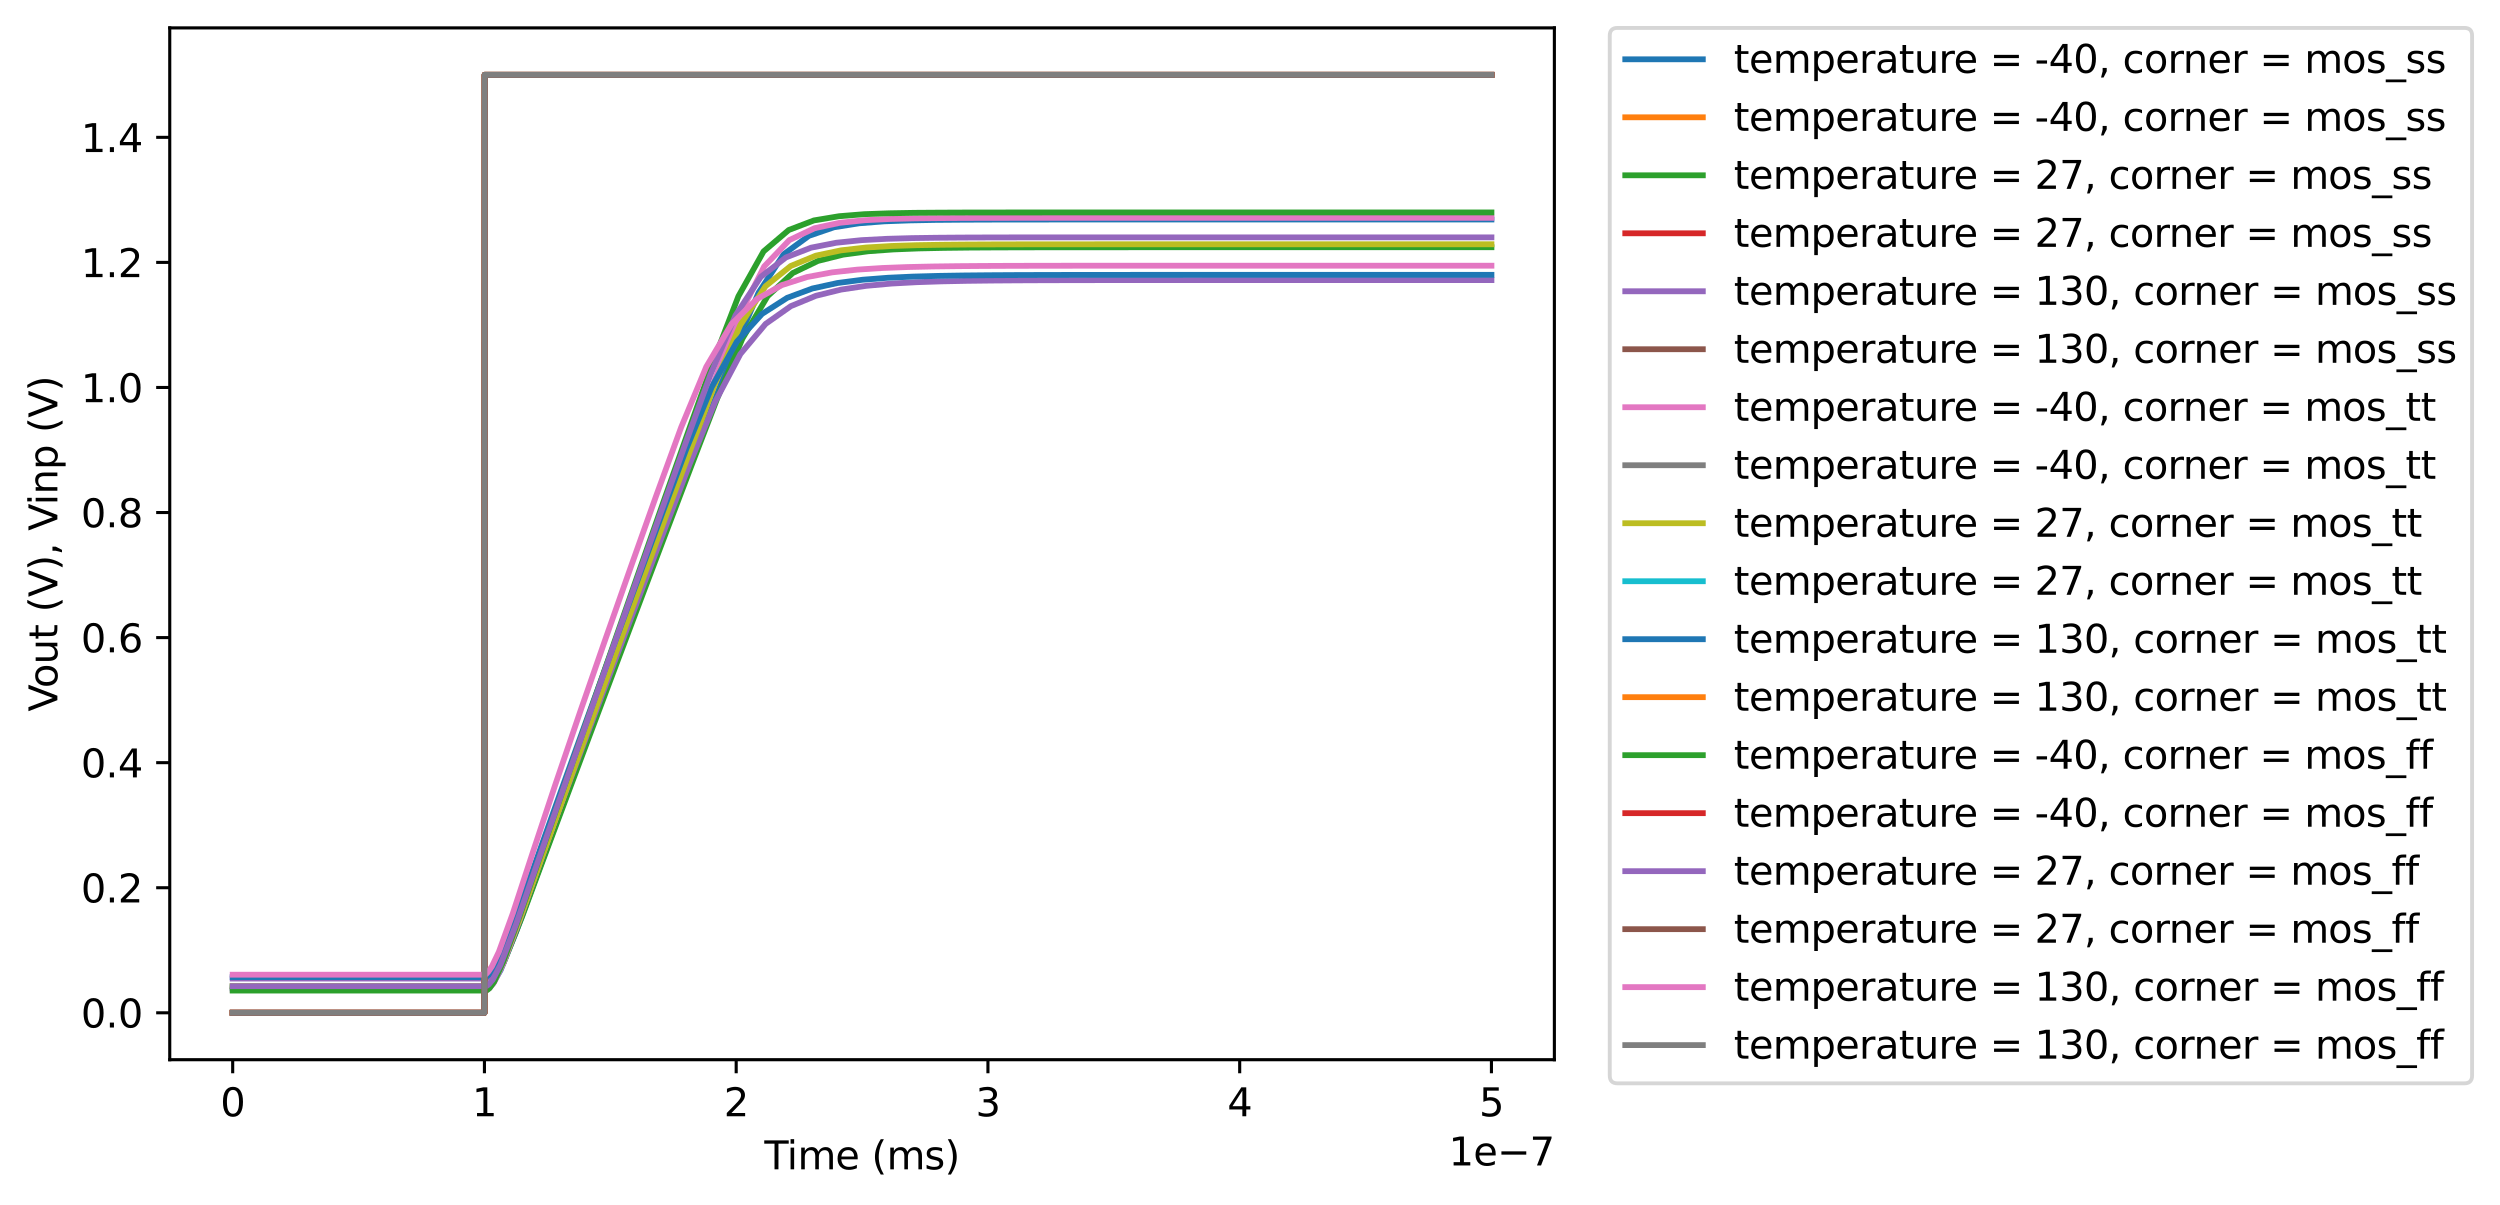 <?xml version="1.0" encoding="utf-8" standalone="no"?>
<!DOCTYPE svg PUBLIC "-//W3C//DTD SVG 1.1//EN"
  "http://www.w3.org/Graphics/SVG/1.1/DTD/svg11.dtd">
<svg xmlns:xlink="http://www.w3.org/1999/xlink" width="644.795pt" height="310.868pt" viewBox="0 0 644.795 310.868" xmlns="http://www.w3.org/2000/svg" version="1.1">
 <defs>
  <style type="text/css">*{stroke-linejoin: round; stroke-linecap: butt}</style>
 </defs>
 <g id="figure_1">
  <g id="patch_1">
   <path d="M 0 310.868 
L 644.795 310.868 
L 644.795 0 
L 0 0 
z
" style="fill: #ffffff"/>
  </g>
  <g id="axes_1">
   <g id="patch_2">
    <path d="M 43.781 273.312 
L 400.901 273.312 
L 400.901 7.2 
L 43.781 7.2 
z
" style="fill: #ffffff"/>
   </g>
   <g id="matplotlib.axis_1">
    <g id="xtick_1">
     <g id="line2d_1">
      <defs>
       <path id="mc4886ce09f" d="M 0 0 
L 0 3.5 
" style="stroke: #000000; stroke-width: 0.8"/>
      </defs>
      <g>
       <use xlink:href="#mc4886ce09f" x="60.014" y="273.312" style="stroke: #000000; stroke-width: 0.8"/>
      </g>
     </g>
     <g id="text_1">
      <!-- 0 -->
      <g transform="translate(56.833 287.91) scale(0.1 -0.1)">
       <defs>
        <path id="DejaVuSans-30" d="M 2034 4250 
Q 1547 4250 1301 3770 
Q 1056 3291 1056 2328 
Q 1056 1369 1301 889 
Q 1547 409 2034 409 
Q 2525 409 2770 889 
Q 3016 1369 3016 2328 
Q 3016 3291 2770 3770 
Q 2525 4250 2034 4250 
z
M 2034 4750 
Q 2819 4750 3233 4129 
Q 3647 3509 3647 2328 
Q 3647 1150 3233 529 
Q 2819 -91 2034 -91 
Q 1250 -91 836 529 
Q 422 1150 422 2328 
Q 422 3509 836 4129 
Q 1250 4750 2034 4750 
z
" transform="scale(0.016)"/>
       </defs>
       <use xlink:href="#DejaVuSans-30"/>
      </g>
     </g>
    </g>
    <g id="xtick_2">
     <g id="line2d_2">
      <g>
       <use xlink:href="#mc4886ce09f" x="124.945" y="273.312" style="stroke: #000000; stroke-width: 0.8"/>
      </g>
     </g>
     <g id="text_2">
      <!-- 1 -->
      <g transform="translate(121.764 287.91) scale(0.1 -0.1)">
       <defs>
        <path id="DejaVuSans-31" d="M 794 531 
L 1825 531 
L 1825 4091 
L 703 3866 
L 703 4441 
L 1819 4666 
L 2450 4666 
L 2450 531 
L 3481 531 
L 3481 0 
L 794 0 
L 794 531 
z
" transform="scale(0.016)"/>
       </defs>
       <use xlink:href="#DejaVuSans-31"/>
      </g>
     </g>
    </g>
    <g id="xtick_3">
     <g id="line2d_3">
      <g>
       <use xlink:href="#mc4886ce09f" x="189.876" y="273.312" style="stroke: #000000; stroke-width: 0.8"/>
      </g>
     </g>
     <g id="text_3">
      <!-- 2 -->
      <g transform="translate(186.695 287.91) scale(0.1 -0.1)">
       <defs>
        <path id="DejaVuSans-32" d="M 1228 531 
L 3431 531 
L 3431 0 
L 469 0 
L 469 531 
Q 828 903 1448 1529 
Q 2069 2156 2228 2338 
Q 2531 2678 2651 2914 
Q 2772 3150 2772 3378 
Q 2772 3750 2511 3984 
Q 2250 4219 1831 4219 
Q 1534 4219 1204 4116 
Q 875 4013 500 3803 
L 500 4441 
Q 881 4594 1212 4672 
Q 1544 4750 1819 4750 
Q 2544 4750 2975 4387 
Q 3406 4025 3406 3419 
Q 3406 3131 3298 2873 
Q 3191 2616 2906 2266 
Q 2828 2175 2409 1742 
Q 1991 1309 1228 531 
z
" transform="scale(0.016)"/>
       </defs>
       <use xlink:href="#DejaVuSans-32"/>
      </g>
     </g>
    </g>
    <g id="xtick_4">
     <g id="line2d_4">
      <g>
       <use xlink:href="#mc4886ce09f" x="254.807" y="273.312" style="stroke: #000000; stroke-width: 0.8"/>
      </g>
     </g>
     <g id="text_4">
      <!-- 3 -->
      <g transform="translate(251.625 287.91) scale(0.1 -0.1)">
       <defs>
        <path id="DejaVuSans-33" d="M 2597 2516 
Q 3050 2419 3304 2112 
Q 3559 1806 3559 1356 
Q 3559 666 3084 287 
Q 2609 -91 1734 -91 
Q 1441 -91 1130 -33 
Q 819 25 488 141 
L 488 750 
Q 750 597 1062 519 
Q 1375 441 1716 441 
Q 2309 441 2620 675 
Q 2931 909 2931 1356 
Q 2931 1769 2642 2001 
Q 2353 2234 1838 2234 
L 1294 2234 
L 1294 2753 
L 1863 2753 
Q 2328 2753 2575 2939 
Q 2822 3125 2822 3475 
Q 2822 3834 2567 4026 
Q 2313 4219 1838 4219 
Q 1578 4219 1281 4162 
Q 984 4106 628 3988 
L 628 4550 
Q 988 4650 1302 4700 
Q 1616 4750 1894 4750 
Q 2613 4750 3031 4423 
Q 3450 4097 3450 3541 
Q 3450 3153 3228 2886 
Q 3006 2619 2597 2516 
z
" transform="scale(0.016)"/>
       </defs>
       <use xlink:href="#DejaVuSans-33"/>
      </g>
     </g>
    </g>
    <g id="xtick_5">
     <g id="line2d_5">
      <g>
       <use xlink:href="#mc4886ce09f" x="319.738" y="273.312" style="stroke: #000000; stroke-width: 0.8"/>
      </g>
     </g>
     <g id="text_5">
      <!-- 4 -->
      <g transform="translate(316.556 287.91) scale(0.1 -0.1)">
       <defs>
        <path id="DejaVuSans-34" d="M 2419 4116 
L 825 1625 
L 2419 1625 
L 2419 4116 
z
M 2253 4666 
L 3047 4666 
L 3047 1625 
L 3713 1625 
L 3713 1100 
L 3047 1100 
L 3047 0 
L 2419 0 
L 2419 1100 
L 313 1100 
L 313 1709 
L 2253 4666 
z
" transform="scale(0.016)"/>
       </defs>
       <use xlink:href="#DejaVuSans-34"/>
      </g>
     </g>
    </g>
    <g id="xtick_6">
     <g id="line2d_6">
      <g>
       <use xlink:href="#mc4886ce09f" x="384.669" y="273.312" style="stroke: #000000; stroke-width: 0.8"/>
      </g>
     </g>
     <g id="text_6">
      <!-- 5 -->
      <g transform="translate(381.487 287.91) scale(0.1 -0.1)">
       <defs>
        <path id="DejaVuSans-35" d="M 691 4666 
L 3169 4666 
L 3169 4134 
L 1269 4134 
L 1269 2991 
Q 1406 3038 1543 3061 
Q 1681 3084 1819 3084 
Q 2600 3084 3056 2656 
Q 3513 2228 3513 1497 
Q 3513 744 3044 326 
Q 2575 -91 1722 -91 
Q 1428 -91 1123 -41 
Q 819 9 494 109 
L 494 744 
Q 775 591 1075 516 
Q 1375 441 1709 441 
Q 2250 441 2565 725 
Q 2881 1009 2881 1497 
Q 2881 1984 2565 2268 
Q 2250 2553 1709 2553 
Q 1456 2553 1204 2497 
Q 953 2441 691 2322 
L 691 4666 
z
" transform="scale(0.016)"/>
       </defs>
       <use xlink:href="#DejaVuSans-35"/>
      </g>
     </g>
    </g>
    <g id="text_7">
     <!-- Time (ms) -->
     <g transform="translate(197.142 301.589) scale(0.1 -0.1)">
      <defs>
       <path id="DejaVuSans-54" d="M -19 4666 
L 3928 4666 
L 3928 4134 
L 2272 4134 
L 2272 0 
L 1638 0 
L 1638 4134 
L -19 4134 
L -19 4666 
z
" transform="scale(0.016)"/>
       <path id="DejaVuSans-69" d="M 603 3500 
L 1178 3500 
L 1178 0 
L 603 0 
L 603 3500 
z
M 603 4863 
L 1178 4863 
L 1178 4134 
L 603 4134 
L 603 4863 
z
" transform="scale(0.016)"/>
       <path id="DejaVuSans-6d" d="M 3328 2828 
Q 3544 3216 3844 3400 
Q 4144 3584 4550 3584 
Q 5097 3584 5394 3201 
Q 5691 2819 5691 2113 
L 5691 0 
L 5113 0 
L 5113 2094 
Q 5113 2597 4934 2840 
Q 4756 3084 4391 3084 
Q 3944 3084 3684 2787 
Q 3425 2491 3425 1978 
L 3425 0 
L 2847 0 
L 2847 2094 
Q 2847 2600 2669 2842 
Q 2491 3084 2119 3084 
Q 1678 3084 1418 2786 
Q 1159 2488 1159 1978 
L 1159 0 
L 581 0 
L 581 3500 
L 1159 3500 
L 1159 2956 
Q 1356 3278 1631 3431 
Q 1906 3584 2284 3584 
Q 2666 3584 2933 3390 
Q 3200 3197 3328 2828 
z
" transform="scale(0.016)"/>
       <path id="DejaVuSans-65" d="M 3597 1894 
L 3597 1613 
L 953 1613 
Q 991 1019 1311 708 
Q 1631 397 2203 397 
Q 2534 397 2845 478 
Q 3156 559 3463 722 
L 3463 178 
Q 3153 47 2828 -22 
Q 2503 -91 2169 -91 
Q 1331 -91 842 396 
Q 353 884 353 1716 
Q 353 2575 817 3079 
Q 1281 3584 2069 3584 
Q 2775 3584 3186 3129 
Q 3597 2675 3597 1894 
z
M 3022 2063 
Q 3016 2534 2758 2815 
Q 2500 3097 2075 3097 
Q 1594 3097 1305 2825 
Q 1016 2553 972 2059 
L 3022 2063 
z
" transform="scale(0.016)"/>
       <path id="DejaVuSans-20" transform="scale(0.016)"/>
       <path id="DejaVuSans-28" d="M 1984 4856 
Q 1566 4138 1362 3434 
Q 1159 2731 1159 2009 
Q 1159 1288 1364 580 
Q 1569 -128 1984 -844 
L 1484 -844 
Q 1016 -109 783 600 
Q 550 1309 550 2009 
Q 550 2706 781 3412 
Q 1013 4119 1484 4856 
L 1984 4856 
z
" transform="scale(0.016)"/>
       <path id="DejaVuSans-73" d="M 2834 3397 
L 2834 2853 
Q 2591 2978 2328 3040 
Q 2066 3103 1784 3103 
Q 1356 3103 1142 2972 
Q 928 2841 928 2578 
Q 928 2378 1081 2264 
Q 1234 2150 1697 2047 
L 1894 2003 
Q 2506 1872 2764 1633 
Q 3022 1394 3022 966 
Q 3022 478 2636 193 
Q 2250 -91 1575 -91 
Q 1294 -91 989 -36 
Q 684 19 347 128 
L 347 722 
Q 666 556 975 473 
Q 1284 391 1588 391 
Q 1994 391 2212 530 
Q 2431 669 2431 922 
Q 2431 1156 2273 1281 
Q 2116 1406 1581 1522 
L 1381 1569 
Q 847 1681 609 1914 
Q 372 2147 372 2553 
Q 372 3047 722 3315 
Q 1072 3584 1716 3584 
Q 2034 3584 2315 3537 
Q 2597 3491 2834 3397 
z
" transform="scale(0.016)"/>
       <path id="DejaVuSans-29" d="M 513 4856 
L 1013 4856 
Q 1481 4119 1714 3412 
Q 1947 2706 1947 2009 
Q 1947 1309 1714 600 
Q 1481 -109 1013 -844 
L 513 -844 
Q 928 -128 1133 580 
Q 1338 1288 1338 2009 
Q 1338 2731 1133 3434 
Q 928 4138 513 4856 
z
" transform="scale(0.016)"/>
      </defs>
      <use xlink:href="#DejaVuSans-54"/>
      <use xlink:href="#DejaVuSans-69" x="57.959"/>
      <use xlink:href="#DejaVuSans-6d" x="85.742"/>
      <use xlink:href="#DejaVuSans-65" x="183.154"/>
      <use xlink:href="#DejaVuSans-20" x="244.678"/>
      <use xlink:href="#DejaVuSans-28" x="276.465"/>
      <use xlink:href="#DejaVuSans-6d" x="315.479"/>
      <use xlink:href="#DejaVuSans-73" x="412.891"/>
      <use xlink:href="#DejaVuSans-29" x="464.99"/>
     </g>
    </g>
    <g id="text_8">
     <!-- 1e−7 -->
     <g transform="translate(373.643 300.589) scale(0.1 -0.1)">
      <defs>
       <path id="DejaVuSans-2212" d="M 678 2272 
L 4684 2272 
L 4684 1741 
L 678 1741 
L 678 2272 
z
" transform="scale(0.016)"/>
       <path id="DejaVuSans-37" d="M 525 4666 
L 3525 4666 
L 3525 4397 
L 1831 0 
L 1172 0 
L 2766 4134 
L 525 4134 
L 525 4666 
z
" transform="scale(0.016)"/>
      </defs>
      <use xlink:href="#DejaVuSans-31"/>
      <use xlink:href="#DejaVuSans-65" x="63.623"/>
      <use xlink:href="#DejaVuSans-2212" x="125.146"/>
      <use xlink:href="#DejaVuSans-37" x="208.936"/>
     </g>
    </g>
   </g>
   <g id="matplotlib.axis_2">
    <g id="ytick_1">
     <g id="line2d_7">
      <defs>
       <path id="m9d4af9a41d" d="M 0 0 
L -3.5 0 
" style="stroke: #000000; stroke-width: 0.8"/>
      </defs>
      <g>
       <use xlink:href="#m9d4af9a41d" x="43.781" y="261.216" style="stroke: #000000; stroke-width: 0.8"/>
      </g>
     </g>
     <g id="text_9">
      <!-- 0.0 -->
      <g transform="translate(20.878 265.015) scale(0.1 -0.1)">
       <defs>
        <path id="DejaVuSans-2e" d="M 684 794 
L 1344 794 
L 1344 0 
L 684 0 
L 684 794 
z
" transform="scale(0.016)"/>
       </defs>
       <use xlink:href="#DejaVuSans-30"/>
       <use xlink:href="#DejaVuSans-2e" x="63.623"/>
       <use xlink:href="#DejaVuSans-30" x="95.41"/>
      </g>
     </g>
    </g>
    <g id="ytick_2">
     <g id="line2d_8">
      <g>
       <use xlink:href="#m9d4af9a41d" x="43.781" y="228.96" style="stroke: #000000; stroke-width: 0.8"/>
      </g>
     </g>
     <g id="text_10">
      <!-- 0.2 -->
      <g transform="translate(20.878 232.759) scale(0.1 -0.1)">
       <use xlink:href="#DejaVuSans-30"/>
       <use xlink:href="#DejaVuSans-2e" x="63.623"/>
       <use xlink:href="#DejaVuSans-32" x="95.41"/>
      </g>
     </g>
    </g>
    <g id="ytick_3">
     <g id="line2d_9">
      <g>
       <use xlink:href="#m9d4af9a41d" x="43.781" y="196.704" style="stroke: #000000; stroke-width: 0.8"/>
      </g>
     </g>
     <g id="text_11">
      <!-- 0.4 -->
      <g transform="translate(20.878 200.503) scale(0.1 -0.1)">
       <use xlink:href="#DejaVuSans-30"/>
       <use xlink:href="#DejaVuSans-2e" x="63.623"/>
       <use xlink:href="#DejaVuSans-34" x="95.41"/>
      </g>
     </g>
    </g>
    <g id="ytick_4">
     <g id="line2d_10">
      <g>
       <use xlink:href="#m9d4af9a41d" x="43.781" y="164.448" style="stroke: #000000; stroke-width: 0.8"/>
      </g>
     </g>
     <g id="text_12">
      <!-- 0.6 -->
      <g transform="translate(20.878 168.247) scale(0.1 -0.1)">
       <defs>
        <path id="DejaVuSans-36" d="M 2113 2584 
Q 1688 2584 1439 2293 
Q 1191 2003 1191 1497 
Q 1191 994 1439 701 
Q 1688 409 2113 409 
Q 2538 409 2786 701 
Q 3034 994 3034 1497 
Q 3034 2003 2786 2293 
Q 2538 2584 2113 2584 
z
M 3366 4563 
L 3366 3988 
Q 3128 4100 2886 4159 
Q 2644 4219 2406 4219 
Q 1781 4219 1451 3797 
Q 1122 3375 1075 2522 
Q 1259 2794 1537 2939 
Q 1816 3084 2150 3084 
Q 2853 3084 3261 2657 
Q 3669 2231 3669 1497 
Q 3669 778 3244 343 
Q 2819 -91 2113 -91 
Q 1303 -91 875 529 
Q 447 1150 447 2328 
Q 447 3434 972 4092 
Q 1497 4750 2381 4750 
Q 2619 4750 2861 4703 
Q 3103 4656 3366 4563 
z
" transform="scale(0.016)"/>
       </defs>
       <use xlink:href="#DejaVuSans-30"/>
       <use xlink:href="#DejaVuSans-2e" x="63.623"/>
       <use xlink:href="#DejaVuSans-36" x="95.41"/>
      </g>
     </g>
    </g>
    <g id="ytick_5">
     <g id="line2d_11">
      <g>
       <use xlink:href="#m9d4af9a41d" x="43.781" y="132.192" style="stroke: #000000; stroke-width: 0.8"/>
      </g>
     </g>
     <g id="text_13">
      <!-- 0.8 -->
      <g transform="translate(20.878 135.991) scale(0.1 -0.1)">
       <defs>
        <path id="DejaVuSans-38" d="M 2034 2216 
Q 1584 2216 1326 1975 
Q 1069 1734 1069 1313 
Q 1069 891 1326 650 
Q 1584 409 2034 409 
Q 2484 409 2743 651 
Q 3003 894 3003 1313 
Q 3003 1734 2745 1975 
Q 2488 2216 2034 2216 
z
M 1403 2484 
Q 997 2584 770 2862 
Q 544 3141 544 3541 
Q 544 4100 942 4425 
Q 1341 4750 2034 4750 
Q 2731 4750 3128 4425 
Q 3525 4100 3525 3541 
Q 3525 3141 3298 2862 
Q 3072 2584 2669 2484 
Q 3125 2378 3379 2068 
Q 3634 1759 3634 1313 
Q 3634 634 3220 271 
Q 2806 -91 2034 -91 
Q 1263 -91 848 271 
Q 434 634 434 1313 
Q 434 1759 690 2068 
Q 947 2378 1403 2484 
z
M 1172 3481 
Q 1172 3119 1398 2916 
Q 1625 2713 2034 2713 
Q 2441 2713 2670 2916 
Q 2900 3119 2900 3481 
Q 2900 3844 2670 4047 
Q 2441 4250 2034 4250 
Q 1625 4250 1398 4047 
Q 1172 3844 1172 3481 
z
" transform="scale(0.016)"/>
       </defs>
       <use xlink:href="#DejaVuSans-30"/>
       <use xlink:href="#DejaVuSans-2e" x="63.623"/>
       <use xlink:href="#DejaVuSans-38" x="95.41"/>
      </g>
     </g>
    </g>
    <g id="ytick_6">
     <g id="line2d_12">
      <g>
       <use xlink:href="#m9d4af9a41d" x="43.781" y="99.936" style="stroke: #000000; stroke-width: 0.8"/>
      </g>
     </g>
     <g id="text_14">
      <!-- 1.0 -->
      <g transform="translate(20.878 103.735) scale(0.1 -0.1)">
       <use xlink:href="#DejaVuSans-31"/>
       <use xlink:href="#DejaVuSans-2e" x="63.623"/>
       <use xlink:href="#DejaVuSans-30" x="95.41"/>
      </g>
     </g>
    </g>
    <g id="ytick_7">
     <g id="line2d_13">
      <g>
       <use xlink:href="#m9d4af9a41d" x="43.781" y="67.68" style="stroke: #000000; stroke-width: 0.8"/>
      </g>
     </g>
     <g id="text_15">
      <!-- 1.2 -->
      <g transform="translate(20.878 71.479) scale(0.1 -0.1)">
       <use xlink:href="#DejaVuSans-31"/>
       <use xlink:href="#DejaVuSans-2e" x="63.623"/>
       <use xlink:href="#DejaVuSans-32" x="95.41"/>
      </g>
     </g>
    </g>
    <g id="ytick_8">
     <g id="line2d_14">
      <g>
       <use xlink:href="#m9d4af9a41d" x="43.781" y="35.424" style="stroke: #000000; stroke-width: 0.8"/>
      </g>
     </g>
     <g id="text_16">
      <!-- 1.4 -->
      <g transform="translate(20.878 39.223) scale(0.1 -0.1)">
       <use xlink:href="#DejaVuSans-31"/>
       <use xlink:href="#DejaVuSans-2e" x="63.623"/>
       <use xlink:href="#DejaVuSans-34" x="95.41"/>
      </g>
     </g>
    </g>
    <g id="text_17">
     <!-- Vout (V), Vinp (V) -->
     <g transform="translate(14.798 183.517) rotate(-90) scale(0.1 -0.1)">
      <defs>
       <path id="DejaVuSans-56" d="M 1831 0 
L 50 4666 
L 709 4666 
L 2188 738 
L 3669 4666 
L 4325 4666 
L 2547 0 
L 1831 0 
z
" transform="scale(0.016)"/>
       <path id="DejaVuSans-6f" d="M 1959 3097 
Q 1497 3097 1228 2736 
Q 959 2375 959 1747 
Q 959 1119 1226 758 
Q 1494 397 1959 397 
Q 2419 397 2687 759 
Q 2956 1122 2956 1747 
Q 2956 2369 2687 2733 
Q 2419 3097 1959 3097 
z
M 1959 3584 
Q 2709 3584 3137 3096 
Q 3566 2609 3566 1747 
Q 3566 888 3137 398 
Q 2709 -91 1959 -91 
Q 1206 -91 779 398 
Q 353 888 353 1747 
Q 353 2609 779 3096 
Q 1206 3584 1959 3584 
z
" transform="scale(0.016)"/>
       <path id="DejaVuSans-75" d="M 544 1381 
L 544 3500 
L 1119 3500 
L 1119 1403 
Q 1119 906 1312 657 
Q 1506 409 1894 409 
Q 2359 409 2629 706 
Q 2900 1003 2900 1516 
L 2900 3500 
L 3475 3500 
L 3475 0 
L 2900 0 
L 2900 538 
Q 2691 219 2414 64 
Q 2138 -91 1772 -91 
Q 1169 -91 856 284 
Q 544 659 544 1381 
z
M 1991 3584 
L 1991 3584 
z
" transform="scale(0.016)"/>
       <path id="DejaVuSans-74" d="M 1172 4494 
L 1172 3500 
L 2356 3500 
L 2356 3053 
L 1172 3053 
L 1172 1153 
Q 1172 725 1289 603 
Q 1406 481 1766 481 
L 2356 481 
L 2356 0 
L 1766 0 
Q 1100 0 847 248 
Q 594 497 594 1153 
L 594 3053 
L 172 3053 
L 172 3500 
L 594 3500 
L 594 4494 
L 1172 4494 
z
" transform="scale(0.016)"/>
       <path id="DejaVuSans-2c" d="M 750 794 
L 1409 794 
L 1409 256 
L 897 -744 
L 494 -744 
L 750 256 
L 750 794 
z
" transform="scale(0.016)"/>
       <path id="DejaVuSans-6e" d="M 3513 2113 
L 3513 0 
L 2938 0 
L 2938 2094 
Q 2938 2591 2744 2837 
Q 2550 3084 2163 3084 
Q 1697 3084 1428 2787 
Q 1159 2491 1159 1978 
L 1159 0 
L 581 0 
L 581 3500 
L 1159 3500 
L 1159 2956 
Q 1366 3272 1645 3428 
Q 1925 3584 2291 3584 
Q 2894 3584 3203 3211 
Q 3513 2838 3513 2113 
z
" transform="scale(0.016)"/>
       <path id="DejaVuSans-70" d="M 1159 525 
L 1159 -1331 
L 581 -1331 
L 581 3500 
L 1159 3500 
L 1159 2969 
Q 1341 3281 1617 3432 
Q 1894 3584 2278 3584 
Q 2916 3584 3314 3078 
Q 3713 2572 3713 1747 
Q 3713 922 3314 415 
Q 2916 -91 2278 -91 
Q 1894 -91 1617 61 
Q 1341 213 1159 525 
z
M 3116 1747 
Q 3116 2381 2855 2742 
Q 2594 3103 2138 3103 
Q 1681 3103 1420 2742 
Q 1159 2381 1159 1747 
Q 1159 1113 1420 752 
Q 1681 391 2138 391 
Q 2594 391 2855 752 
Q 3116 1113 3116 1747 
z
" transform="scale(0.016)"/>
      </defs>
      <use xlink:href="#DejaVuSans-56"/>
      <use xlink:href="#DejaVuSans-6f" x="60.658"/>
      <use xlink:href="#DejaVuSans-75" x="121.84"/>
      <use xlink:href="#DejaVuSans-74" x="185.219"/>
      <use xlink:href="#DejaVuSans-20" x="224.428"/>
      <use xlink:href="#DejaVuSans-28" x="256.215"/>
      <use xlink:href="#DejaVuSans-56" x="295.229"/>
      <use xlink:href="#DejaVuSans-29" x="363.637"/>
      <use xlink:href="#DejaVuSans-2c" x="402.65"/>
      <use xlink:href="#DejaVuSans-20" x="434.438"/>
      <use xlink:href="#DejaVuSans-56" x="466.225"/>
      <use xlink:href="#DejaVuSans-69" x="532.383"/>
      <use xlink:href="#DejaVuSans-6e" x="560.166"/>
      <use xlink:href="#DejaVuSans-70" x="623.545"/>
      <use xlink:href="#DejaVuSans-20" x="687.021"/>
      <use xlink:href="#DejaVuSans-28" x="718.809"/>
      <use xlink:href="#DejaVuSans-56" x="757.822"/>
      <use xlink:href="#DejaVuSans-29" x="826.23"/>
     </g>
    </g>
   </g>
   <g id="line2d_15">
    <path d="M 60.014 254.921 
L 60.046 254.921 
L 60.079 254.921 
L 60.144 254.921 
L 60.274 254.921 
L 60.533 254.921 
L 61.053 254.921 
L 62.092 254.921 
L 64.17 254.921 
L 68.325 254.921 
L 74.818 254.921 
L 81.311 254.921 
L 87.804 254.921 
L 94.297 254.921 
L 100.791 254.921 
L 107.284 254.921 
L 113.777 254.921 
L 120.27 254.921 
L 124.945 254.921 
L 124.951 254.911 
L 124.964 254.893 
L 124.99 254.868 
L 125.01 254.879 
L 125.014 254.892 
L 125.022 254.91 
L 125.039 254.93 
L 125.072 254.951 
L 125.12 254.974 
L 125.203 254.989 
L 125.353 254.977 
L 125.631 254.91 
L 126.131 254.666 
L 127.13 253.697 
L 129.128 250.195 
L 133.124 240.303 
L 137.498 228.393 
L 143.693 211.644 
L 150.186 194.129 
L 156.679 176.673 
L 163.172 159.28 
L 169.665 141.961 
L 176.158 124.73 
L 182.651 107.603 
L 189.144 90.674 
L 195.638 75.509 
L 202.131 65.575 
L 208.624 60.828 
L 215.117 58.61 
L 221.61 57.588 
L 228.103 57.082 
L 234.596 56.847 
L 241.089 56.724 
L 247.582 56.671 
L 254.075 56.64 
L 260.568 56.629 
L 267.062 56.621 
L 273.555 56.619 
L 280.048 56.617 
L 286.541 56.617 
L 293.034 56.616 
L 299.527 56.616 
L 306.02 56.615 
L 312.513 56.616 
L 319.006 56.615 
L 325.499 56.616 
L 331.992 56.616 
L 338.486 56.616 
L 344.979 56.616 
L 351.472 56.616 
L 357.965 56.616 
L 364.458 56.616 
L 370.951 56.616 
L 377.444 56.616 
L 383.937 56.616 
L 384.669 56.616 
" clip-path="url(#p7a6e0aa083)" style="fill: none; stroke: #1f77b4; stroke-width: 1.5; stroke-linecap: square"/>
   </g>
   <g id="line2d_16">
    <path d="M 60.014 261.216 
L 60.046 261.216 
L 60.079 261.216 
L 60.144 261.216 
L 60.274 261.216 
L 60.533 261.216 
L 61.053 261.216 
L 62.092 261.216 
L 64.17 261.216 
L 68.325 261.216 
L 74.818 261.216 
L 81.311 261.216 
L 87.804 261.216 
L 94.297 261.216 
L 100.791 261.216 
L 107.284 261.216 
L 113.777 261.216 
L 120.27 261.216 
L 124.945 261.216 
L 124.951 237.024 
L 124.964 188.64 
L 124.99 91.872 
L 125.01 19.296 
L 125.014 19.296 
L 125.022 19.296 
L 125.039 19.296 
L 125.072 19.296 
L 125.12 19.296 
L 125.203 19.296 
L 125.353 19.296 
L 125.631 19.296 
L 126.131 19.296 
L 127.13 19.296 
L 129.128 19.296 
L 133.124 19.296 
L 137.498 19.296 
L 143.693 19.296 
L 150.186 19.296 
L 156.679 19.296 
L 163.172 19.296 
L 169.665 19.296 
L 176.158 19.296 
L 182.651 19.296 
L 189.144 19.296 
L 195.638 19.296 
L 202.131 19.296 
L 208.624 19.296 
L 215.117 19.296 
L 221.61 19.296 
L 228.103 19.296 
L 234.596 19.296 
L 241.089 19.296 
L 247.582 19.296 
L 254.075 19.296 
L 260.568 19.296 
L 267.062 19.296 
L 273.555 19.296 
L 280.048 19.296 
L 286.541 19.296 
L 293.034 19.296 
L 299.527 19.296 
L 306.02 19.296 
L 312.513 19.296 
L 319.006 19.296 
L 325.499 19.296 
L 331.992 19.296 
L 338.486 19.296 
L 344.979 19.296 
L 351.472 19.296 
L 357.965 19.296 
L 364.458 19.296 
L 370.951 19.296 
L 377.444 19.296 
L 383.937 19.296 
L 384.669 19.296 
" clip-path="url(#p7a6e0aa083)" style="fill: none; stroke: #ff7f0e; stroke-width: 1.5; stroke-linecap: square"/>
   </g>
   <g id="line2d_17">
    <path d="M 60.014 254.425 
L 60.046 254.425 
L 60.079 254.425 
L 60.144 254.425 
L 60.274 254.425 
L 60.533 254.425 
L 61.053 254.425 
L 62.092 254.425 
L 64.17 254.425 
L 68.325 254.425 
L 74.818 254.425 
L 81.311 254.425 
L 87.804 254.425 
L 94.297 254.425 
L 100.791 254.425 
L 107.284 254.425 
L 113.777 254.425 
L 120.27 254.425 
L 124.945 254.425 
L 124.951 254.414 
L 124.964 254.396 
L 124.99 254.372 
L 125.01 254.381 
L 125.015 254.395 
L 125.025 254.415 
L 125.044 254.439 
L 125.084 254.477 
L 125.136 254.492 
L 125.23 254.488 
L 125.38 254.461 
L 125.68 254.367 
L 126.279 254.027 
L 127.477 252.752 
L 129.873 248.357 
L 134.664 236.384 
L 139.534 223.228 
L 146.027 205.835 
L 152.52 188.479 
L 159.013 171.177 
L 165.507 153.933 
L 172 136.759 
L 178.493 119.668 
L 184.986 102.763 
L 191.479 87.347 
L 197.972 76.398 
L 204.465 70.42 
L 210.958 67.297 
L 217.451 65.679 
L 223.944 64.8 
L 230.437 64.332 
L 236.931 64.073 
L 243.424 63.936 
L 249.917 63.859 
L 256.41 63.82 
L 262.903 63.797 
L 269.396 63.785 
L 275.889 63.778 
L 282.382 63.775 
L 288.875 63.773 
L 295.368 63.772 
L 301.861 63.771 
L 308.355 63.771 
L 314.848 63.771 
L 321.341 63.771 
L 327.834 63.771 
L 334.327 63.771 
L 340.82 63.771 
L 347.313 63.771 
L 353.806 63.771 
L 360.299 63.771 
L 366.792 63.771 
L 373.285 63.771 
L 379.779 63.771 
L 384.669 63.771 
" clip-path="url(#p7a6e0aa083)" style="fill: none; stroke: #2ca02c; stroke-width: 1.5; stroke-linecap: square"/>
   </g>
   <g id="line2d_18">
    <path d="M 60.014 261.216 
L 60.046 261.216 
L 60.079 261.216 
L 60.144 261.216 
L 60.274 261.216 
L 60.533 261.216 
L 61.053 261.216 
L 62.092 261.216 
L 64.17 261.216 
L 68.325 261.216 
L 74.818 261.216 
L 81.311 261.216 
L 87.804 261.216 
L 94.297 261.216 
L 100.791 261.216 
L 107.284 261.216 
L 113.777 261.216 
L 120.27 261.216 
L 124.945 261.216 
L 124.951 237.024 
L 124.964 188.64 
L 124.99 91.872 
L 125.01 19.296 
L 125.015 19.296 
L 125.025 19.296 
L 125.044 19.296 
L 125.084 19.296 
L 125.136 19.296 
L 125.23 19.296 
L 125.38 19.296 
L 125.68 19.296 
L 126.279 19.296 
L 127.477 19.296 
L 129.873 19.296 
L 134.664 19.296 
L 139.534 19.296 
L 146.027 19.296 
L 152.52 19.296 
L 159.013 19.296 
L 165.507 19.296 
L 172 19.296 
L 178.493 19.296 
L 184.986 19.296 
L 191.479 19.296 
L 197.972 19.296 
L 204.465 19.296 
L 210.958 19.296 
L 217.451 19.296 
L 223.944 19.296 
L 230.437 19.296 
L 236.931 19.296 
L 243.424 19.296 
L 249.917 19.296 
L 256.41 19.296 
L 262.903 19.296 
L 269.396 19.296 
L 275.889 19.296 
L 282.382 19.296 
L 288.875 19.296 
L 295.368 19.296 
L 301.861 19.296 
L 308.355 19.296 
L 314.848 19.296 
L 321.341 19.296 
L 327.834 19.296 
L 334.327 19.296 
L 340.82 19.296 
L 347.313 19.296 
L 353.806 19.296 
L 360.299 19.296 
L 366.792 19.296 
L 373.285 19.296 
L 379.779 19.296 
L 384.669 19.296 
" clip-path="url(#p7a6e0aa083)" style="fill: none; stroke: #d62728; stroke-width: 1.5; stroke-linecap: square"/>
   </g>
   <g id="line2d_19">
    <path d="M 60.014 252.392 
L 60.046 252.392 
L 60.079 252.392 
L 60.144 252.392 
L 60.274 252.392 
L 60.533 252.392 
L 61.053 252.392 
L 62.092 252.392 
L 64.17 252.392 
L 68.325 252.392 
L 74.818 252.392 
L 81.311 252.392 
L 87.804 252.392 
L 94.297 252.392 
L 100.791 252.392 
L 107.284 252.392 
L 113.777 252.392 
L 120.27 252.392 
L 124.945 252.392 
L 124.951 252.375 
L 124.964 252.353 
L 124.99 252.329 
L 125.01 252.333 
L 125.014 252.345 
L 125.023 252.364 
L 125.04 252.399 
L 125.074 252.446 
L 125.133 252.454 
L 125.209 252.434 
L 125.342 252.391 
L 125.607 252.272 
L 126.138 251.925 
L 127.2 250.826 
L 129.323 247.28 
L 133.57 237.285 
L 139.026 222.695 
L 145.519 205.263 
L 152.012 187.925 
L 158.506 170.658 
L 164.999 153.46 
L 171.492 136.336 
L 177.985 119.399 
L 184.478 103.577 
L 190.971 91.293 
L 197.464 83.541 
L 203.957 78.966 
L 210.45 76.285 
L 216.943 74.687 
L 223.436 73.72 
L 229.93 73.136 
L 236.423 72.781 
L 242.916 72.566 
L 249.409 72.436 
L 255.902 72.356 
L 262.395 72.308 
L 268.888 72.279 
L 275.381 72.261 
L 281.874 72.25 
L 288.367 72.244 
L 294.86 72.239 
L 301.354 72.237 
L 307.847 72.236 
L 314.34 72.235 
L 320.833 72.234 
L 327.326 72.234 
L 333.819 72.234 
L 340.312 72.234 
L 346.805 72.233 
L 353.298 72.234 
L 359.791 72.233 
L 366.284 72.233 
L 372.778 72.233 
L 379.271 72.233 
L 384.669 72.233 
" clip-path="url(#p7a6e0aa083)" style="fill: none; stroke: #9467bd; stroke-width: 1.5; stroke-linecap: square"/>
   </g>
   <g id="line2d_20">
    <path d="M 60.014 261.216 
L 60.046 261.216 
L 60.079 261.216 
L 60.144 261.216 
L 60.274 261.216 
L 60.533 261.216 
L 61.053 261.216 
L 62.092 261.216 
L 64.17 261.216 
L 68.325 261.216 
L 74.818 261.216 
L 81.311 261.216 
L 87.804 261.216 
L 94.297 261.216 
L 100.791 261.216 
L 107.284 261.216 
L 113.777 261.216 
L 120.27 261.216 
L 124.945 261.216 
L 124.951 237.024 
L 124.964 188.64 
L 124.99 91.872 
L 125.01 19.296 
L 125.014 19.296 
L 125.023 19.296 
L 125.04 19.296 
L 125.074 19.296 
L 125.133 19.296 
L 125.209 19.296 
L 125.342 19.296 
L 125.607 19.296 
L 126.138 19.296 
L 127.2 19.296 
L 129.323 19.296 
L 133.57 19.296 
L 139.026 19.296 
L 145.519 19.296 
L 152.012 19.296 
L 158.506 19.296 
L 164.999 19.296 
L 171.492 19.296 
L 177.985 19.296 
L 184.478 19.296 
L 190.971 19.296 
L 197.464 19.296 
L 203.957 19.296 
L 210.45 19.296 
L 216.943 19.296 
L 223.436 19.296 
L 229.93 19.296 
L 236.423 19.296 
L 242.916 19.296 
L 249.409 19.296 
L 255.902 19.296 
L 262.395 19.296 
L 268.888 19.296 
L 275.381 19.296 
L 281.874 19.296 
L 288.367 19.296 
L 294.86 19.296 
L 301.354 19.296 
L 307.847 19.296 
L 314.34 19.296 
L 320.833 19.296 
L 327.326 19.296 
L 333.819 19.296 
L 340.312 19.296 
L 346.805 19.296 
L 353.298 19.296 
L 359.791 19.296 
L 366.284 19.296 
L 372.778 19.296 
L 379.271 19.296 
L 384.669 19.296 
" clip-path="url(#p7a6e0aa083)" style="fill: none; stroke: #8c564b; stroke-width: 1.5; stroke-linecap: square"/>
   </g>
   <g id="line2d_21">
    <path d="M 60.014 255.312 
L 60.046 255.312 
L 60.079 255.312 
L 60.144 255.312 
L 60.274 255.312 
L 60.533 255.312 
L 61.053 255.312 
L 62.092 255.312 
L 64.17 255.312 
L 68.325 255.312 
L 74.818 255.312 
L 81.311 255.312 
L 87.804 255.312 
L 94.297 255.312 
L 100.791 255.312 
L 107.284 255.312 
L 113.777 255.312 
L 120.27 255.312 
L 124.945 255.312 
L 124.951 255.301 
L 124.964 255.282 
L 124.99 255.26 
L 125.01 255.273 
L 125.014 255.286 
L 125.024 255.305 
L 125.042 255.326 
L 125.079 255.359 
L 125.128 255.378 
L 125.221 255.376 
L 125.374 255.346 
L 125.667 255.241 
L 126.252 254.853 
L 127.423 253.406 
L 129.765 248.591 
L 134.224 236.689 
L 138.668 224.159 
L 145.161 206 
L 151.654 187.9 
L 158.147 169.863 
L 164.64 151.9 
L 171.133 134.022 
L 177.626 116.246 
L 184.119 98.596 
L 190.612 81.603 
L 197.105 68.706 
L 203.599 61.913 
L 210.092 58.854 
L 216.585 57.464 
L 223.078 56.792 
L 229.571 56.477 
L 236.064 56.32 
L 242.557 56.249 
L 249.05 56.212 
L 255.543 56.197 
L 262.036 56.188 
L 268.529 56.184 
L 275.023 56.182 
L 281.516 56.181 
L 288.009 56.181 
L 294.502 56.181 
L 300.995 56.181 
L 307.488 56.181 
L 313.981 56.181 
L 320.474 56.18 
L 326.967 56.181 
L 333.46 56.18 
L 339.953 56.181 
L 346.447 56.18 
L 352.94 56.181 
L 359.433 56.18 
L 365.926 56.181 
L 372.419 56.18 
L 378.912 56.181 
L 384.669 56.18 
" clip-path="url(#p7a6e0aa083)" style="fill: none; stroke: #e377c2; stroke-width: 1.5; stroke-linecap: square"/>
   </g>
   <g id="line2d_22">
    <path d="M 60.014 261.216 
L 60.046 261.216 
L 60.079 261.216 
L 60.144 261.216 
L 60.274 261.216 
L 60.533 261.216 
L 61.053 261.216 
L 62.092 261.216 
L 64.17 261.216 
L 68.325 261.216 
L 74.818 261.216 
L 81.311 261.216 
L 87.804 261.216 
L 94.297 261.216 
L 100.791 261.216 
L 107.284 261.216 
L 113.777 261.216 
L 120.27 261.216 
L 124.945 261.216 
L 124.951 237.024 
L 124.964 188.64 
L 124.99 91.872 
L 125.01 19.296 
L 125.014 19.296 
L 125.024 19.296 
L 125.042 19.296 
L 125.079 19.296 
L 125.128 19.296 
L 125.221 19.296 
L 125.374 19.296 
L 125.667 19.296 
L 126.252 19.296 
L 127.423 19.296 
L 129.765 19.296 
L 134.224 19.296 
L 138.668 19.296 
L 145.161 19.296 
L 151.654 19.296 
L 158.147 19.296 
L 164.64 19.296 
L 171.133 19.296 
L 177.626 19.296 
L 184.119 19.296 
L 190.612 19.296 
L 197.105 19.296 
L 203.599 19.296 
L 210.092 19.296 
L 216.585 19.296 
L 223.078 19.296 
L 229.571 19.296 
L 236.064 19.296 
L 242.557 19.296 
L 249.05 19.296 
L 255.543 19.296 
L 262.036 19.296 
L 268.529 19.296 
L 275.023 19.296 
L 281.516 19.296 
L 288.009 19.296 
L 294.502 19.296 
L 300.995 19.296 
L 307.488 19.296 
L 313.981 19.296 
L 320.474 19.296 
L 326.967 19.296 
L 333.46 19.296 
L 339.953 19.296 
L 346.447 19.296 
L 352.94 19.296 
L 359.433 19.296 
L 365.926 19.296 
L 372.419 19.296 
L 378.912 19.296 
L 384.669 19.296 
" clip-path="url(#p7a6e0aa083)" style="fill: none; stroke: #7f7f7f; stroke-width: 1.5; stroke-linecap: square"/>
   </g>
   <g id="line2d_23">
    <path d="M 60.014 254.365 
L 60.046 254.365 
L 60.079 254.365 
L 60.144 254.365 
L 60.274 254.365 
L 60.533 254.365 
L 61.053 254.365 
L 62.092 254.365 
L 64.17 254.365 
L 68.325 254.365 
L 74.818 254.365 
L 81.311 254.365 
L 87.804 254.365 
L 94.297 254.365 
L 100.791 254.365 
L 107.284 254.365 
L 113.777 254.365 
L 120.27 254.365 
L 124.945 254.365 
L 124.951 254.354 
L 124.964 254.334 
L 124.99 254.313 
L 125.01 254.323 
L 125.015 254.337 
L 125.024 254.357 
L 125.043 254.386 
L 125.082 254.427 
L 125.135 254.434 
L 125.223 254.421 
L 125.368 254.383 
L 125.657 254.267 
L 126.236 253.882 
L 127.394 252.532 
L 129.709 248.076 
L 134.339 236.131 
L 139.001 223.14 
L 145.494 205.18 
L 151.987 187.267 
L 158.48 169.413 
L 164.974 151.622 
L 171.467 133.907 
L 177.96 116.286 
L 184.453 98.947 
L 190.946 83.831 
L 197.439 73.822 
L 203.932 68.605 
L 210.425 65.938 
L 216.918 64.567 
L 223.411 63.834 
L 229.904 63.447 
L 236.398 63.237 
L 242.891 63.128 
L 249.384 63.067 
L 255.877 63.036 
L 262.37 63.019 
L 268.863 63.01 
L 275.356 63.005 
L 281.849 63.003 
L 288.342 63.001 
L 294.835 63 
L 301.328 63 
L 307.822 63 
L 314.315 63 
L 320.808 63 
L 327.301 63 
L 333.794 63 
L 340.287 63 
L 346.78 63 
L 353.273 63 
L 359.766 63 
L 366.259 63 
L 372.752 63 
L 379.246 63 
L 384.669 63 
" clip-path="url(#p7a6e0aa083)" style="fill: none; stroke: #bcbd22; stroke-width: 1.5; stroke-linecap: square"/>
   </g>
   <g id="line2d_24">
    <path d="M 60.014 261.216 
L 60.046 261.216 
L 60.079 261.216 
L 60.144 261.216 
L 60.274 261.216 
L 60.533 261.216 
L 61.053 261.216 
L 62.092 261.216 
L 64.17 261.216 
L 68.325 261.216 
L 74.818 261.216 
L 81.311 261.216 
L 87.804 261.216 
L 94.297 261.216 
L 100.791 261.216 
L 107.284 261.216 
L 113.777 261.216 
L 120.27 261.216 
L 124.945 261.216 
L 124.951 237.024 
L 124.964 188.64 
L 124.99 91.872 
L 125.01 19.296 
L 125.015 19.296 
L 125.024 19.296 
L 125.043 19.296 
L 125.082 19.296 
L 125.135 19.296 
L 125.223 19.296 
L 125.368 19.296 
L 125.657 19.296 
L 126.236 19.296 
L 127.394 19.296 
L 129.709 19.296 
L 134.339 19.296 
L 139.001 19.296 
L 145.494 19.296 
L 151.987 19.296 
L 158.48 19.296 
L 164.974 19.296 
L 171.467 19.296 
L 177.96 19.296 
L 184.453 19.296 
L 190.946 19.296 
L 197.439 19.296 
L 203.932 19.296 
L 210.425 19.296 
L 216.918 19.296 
L 223.411 19.296 
L 229.904 19.296 
L 236.398 19.296 
L 242.891 19.296 
L 249.384 19.296 
L 255.877 19.296 
L 262.37 19.296 
L 268.863 19.296 
L 275.356 19.296 
L 281.849 19.296 
L 288.342 19.296 
L 294.835 19.296 
L 301.328 19.296 
L 307.822 19.296 
L 314.315 19.296 
L 320.808 19.296 
L 327.301 19.296 
L 333.794 19.296 
L 340.287 19.296 
L 346.78 19.296 
L 353.273 19.296 
L 359.766 19.296 
L 366.259 19.296 
L 372.752 19.296 
L 379.246 19.296 
L 384.669 19.296 
" clip-path="url(#p7a6e0aa083)" style="fill: none; stroke: #17becf; stroke-width: 1.5; stroke-linecap: square"/>
   </g>
   <g id="line2d_25">
    <path d="M 60.014 252.017 
L 60.046 252.017 
L 60.079 252.017 
L 60.144 252.017 
L 60.274 252.017 
L 60.533 252.017 
L 61.053 252.017 
L 62.092 252.017 
L 64.17 252.017 
L 68.325 252.017 
L 74.818 252.017 
L 81.311 252.017 
L 87.804 252.017 
L 94.297 252.017 
L 100.791 252.017 
L 107.284 252.017 
L 113.777 252.017 
L 120.27 252.017 
L 124.945 252.017 
L 124.951 251.995 
L 124.964 251.965 
L 124.99 251.941 
L 125.01 251.944 
L 125.013 251.955 
L 125.021 251.974 
L 125.036 252.014 
L 125.065 252.057 
L 125.123 252.057 
L 125.19 252.029 
L 125.315 251.971 
L 125.56 251.826 
L 126.052 251.431 
L 127.034 250.268 
L 129 246.721 
L 132.931 236.966 
L 138.272 221.996 
L 144.595 204.271 
L 151.088 186.267 
L 157.581 168.405 
L 164.074 150.655 
L 170.567 133.023 
L 177.06 115.661 
L 183.553 99.853 
L 190.046 88.116 
L 196.54 80.963 
L 203.033 76.809 
L 209.526 74.407 
L 216.019 72.989 
L 222.512 72.145 
L 229.005 71.64 
L 235.498 71.339 
L 241.991 71.158 
L 248.484 71.05 
L 254.977 70.986 
L 261.47 70.947 
L 267.964 70.924 
L 274.457 70.91 
L 280.95 70.901 
L 287.443 70.897 
L 293.936 70.893 
L 300.429 70.892 
L 306.922 70.891 
L 313.415 70.89 
L 319.908 70.889 
L 326.401 70.89 
L 332.894 70.889 
L 339.388 70.889 
L 345.881 70.889 
L 352.374 70.889 
L 358.867 70.889 
L 365.36 70.889 
L 371.853 70.889 
L 378.346 70.889 
L 384.669 70.889 
" clip-path="url(#p7a6e0aa083)" style="fill: none; stroke: #1f77b4; stroke-width: 1.5; stroke-linecap: square"/>
   </g>
   <g id="line2d_26">
    <path d="M 60.014 261.216 
L 60.046 261.216 
L 60.079 261.216 
L 60.144 261.216 
L 60.274 261.216 
L 60.533 261.216 
L 61.053 261.216 
L 62.092 261.216 
L 64.17 261.216 
L 68.325 261.216 
L 74.818 261.216 
L 81.311 261.216 
L 87.804 261.216 
L 94.297 261.216 
L 100.791 261.216 
L 107.284 261.216 
L 113.777 261.216 
L 120.27 261.216 
L 124.945 261.216 
L 124.951 237.024 
L 124.964 188.64 
L 124.99 91.872 
L 125.01 19.296 
L 125.013 19.296 
L 125.021 19.296 
L 125.036 19.296 
L 125.065 19.296 
L 125.123 19.296 
L 125.19 19.296 
L 125.315 19.296 
L 125.56 19.296 
L 126.052 19.296 
L 127.034 19.296 
L 129 19.296 
L 132.931 19.296 
L 138.272 19.296 
L 144.595 19.296 
L 151.088 19.296 
L 157.581 19.296 
L 164.074 19.296 
L 170.567 19.296 
L 177.06 19.296 
L 183.553 19.296 
L 190.046 19.296 
L 196.54 19.296 
L 203.033 19.296 
L 209.526 19.296 
L 216.019 19.296 
L 222.512 19.296 
L 229.005 19.296 
L 235.498 19.296 
L 241.991 19.296 
L 248.484 19.296 
L 254.977 19.296 
L 261.47 19.296 
L 267.964 19.296 
L 274.457 19.296 
L 280.95 19.296 
L 287.443 19.296 
L 293.936 19.296 
L 300.429 19.296 
L 306.922 19.296 
L 313.415 19.296 
L 319.908 19.296 
L 326.401 19.296 
L 332.894 19.296 
L 339.388 19.296 
L 345.881 19.296 
L 352.374 19.296 
L 358.867 19.296 
L 365.36 19.296 
L 371.853 19.296 
L 378.346 19.296 
L 384.669 19.296 
" clip-path="url(#p7a6e0aa083)" style="fill: none; stroke: #ff7f0e; stroke-width: 1.5; stroke-linecap: square"/>
   </g>
   <g id="line2d_27">
    <path d="M 60.014 255.476 
L 60.046 255.476 
L 60.079 255.476 
L 60.144 255.476 
L 60.274 255.476 
L 60.533 255.476 
L 61.053 255.476 
L 62.092 255.476 
L 64.17 255.476 
L 68.325 255.476 
L 74.818 255.476 
L 81.311 255.476 
L 87.804 255.476 
L 94.297 255.476 
L 100.791 255.476 
L 107.284 255.476 
L 113.777 255.476 
L 120.27 255.476 
L 124.945 255.476 
L 124.951 255.465 
L 124.964 255.446 
L 124.99 255.427 
L 125.01 255.44 
L 125.015 255.454 
L 125.024 255.473 
L 125.043 255.499 
L 125.08 255.539 
L 125.13 255.549 
L 125.222 255.534 
L 125.37 255.49 
L 125.665 255.348 
L 126.256 254.871 
L 127.438 253.214 
L 129.802 247.989 
L 134.055 236.151 
L 138.503 223.18 
L 144.996 204.371 
L 151.489 185.625 
L 157.982 166.95 
L 164.475 148.356 
L 170.968 129.856 
L 177.461 111.471 
L 183.954 93.268 
L 190.447 76.415 
L 196.941 64.837 
L 203.434 59.321 
L 209.927 56.85 
L 216.42 55.765 
L 222.913 55.241 
L 229.406 55.01 
L 235.899 54.89 
L 242.392 54.844 
L 248.885 54.815 
L 255.378 54.806 
L 261.871 54.798 
L 268.365 54.798 
L 274.858 54.795 
L 281.351 54.796 
L 287.844 54.795 
L 294.337 54.795 
L 300.83 54.795 
L 307.323 54.795 
L 313.816 54.795 
L 320.309 54.795 
L 326.802 54.795 
L 333.295 54.795 
L 339.789 54.795 
L 346.282 54.795 
L 352.775 54.795 
L 359.268 54.795 
L 365.761 54.795 
L 372.254 54.795 
L 378.747 54.795 
L 384.669 54.795 
" clip-path="url(#p7a6e0aa083)" style="fill: none; stroke: #2ca02c; stroke-width: 1.5; stroke-linecap: square"/>
   </g>
   <g id="line2d_28">
    <path d="M 60.014 261.216 
L 60.046 261.216 
L 60.079 261.216 
L 60.144 261.216 
L 60.274 261.216 
L 60.533 261.216 
L 61.053 261.216 
L 62.092 261.216 
L 64.17 261.216 
L 68.325 261.216 
L 74.818 261.216 
L 81.311 261.216 
L 87.804 261.216 
L 94.297 261.216 
L 100.791 261.216 
L 107.284 261.216 
L 113.777 261.216 
L 120.27 261.216 
L 124.945 261.216 
L 124.951 237.024 
L 124.964 188.64 
L 124.99 91.872 
L 125.01 19.296 
L 125.015 19.296 
L 125.024 19.296 
L 125.043 19.296 
L 125.08 19.296 
L 125.13 19.296 
L 125.222 19.296 
L 125.37 19.296 
L 125.665 19.296 
L 126.256 19.296 
L 127.438 19.296 
L 129.802 19.296 
L 134.055 19.296 
L 138.503 19.296 
L 144.996 19.296 
L 151.489 19.296 
L 157.982 19.296 
L 164.475 19.296 
L 170.968 19.296 
L 177.461 19.296 
L 183.954 19.296 
L 190.447 19.296 
L 196.941 19.296 
L 203.434 19.296 
L 209.927 19.296 
L 216.42 19.296 
L 222.913 19.296 
L 229.406 19.296 
L 235.899 19.296 
L 242.392 19.296 
L 248.885 19.296 
L 255.378 19.296 
L 261.871 19.296 
L 268.365 19.296 
L 274.858 19.296 
L 281.351 19.296 
L 287.844 19.296 
L 294.337 19.296 
L 300.83 19.296 
L 307.323 19.296 
L 313.816 19.296 
L 320.309 19.296 
L 326.802 19.296 
L 333.295 19.296 
L 339.789 19.296 
L 346.282 19.296 
L 352.775 19.296 
L 359.268 19.296 
L 365.761 19.296 
L 372.254 19.296 
L 378.747 19.296 
L 384.669 19.296 
" clip-path="url(#p7a6e0aa083)" style="fill: none; stroke: #d62728; stroke-width: 1.5; stroke-linecap: square"/>
   </g>
   <g id="line2d_29">
    <path d="M 60.014 254.356 
L 60.046 254.356 
L 60.079 254.356 
L 60.144 254.356 
L 60.274 254.356 
L 60.533 254.356 
L 61.053 254.356 
L 62.092 254.356 
L 64.17 254.356 
L 68.325 254.356 
L 74.818 254.356 
L 81.311 254.356 
L 87.804 254.356 
L 94.297 254.356 
L 100.791 254.356 
L 107.284 254.356 
L 113.777 254.356 
L 120.27 254.356 
L 124.945 254.356 
L 124.951 254.343 
L 124.964 254.322 
L 124.99 254.304 
L 125.01 254.314 
L 125.014 254.326 
L 125.021 254.344 
L 125.037 254.376 
L 125.068 254.419 
L 125.119 254.427 
L 125.192 254.409 
L 125.318 254.368 
L 125.569 254.247 
L 126.072 253.88 
L 127.078 252.682 
L 129.09 248.834 
L 133.113 238.362 
L 137.789 224.94 
L 144.261 206.412 
L 150.754 187.89 
L 157.247 169.435 
L 163.74 151.054 
L 170.233 132.757 
L 176.727 114.562 
L 183.22 96.686 
L 189.713 81.318 
L 196.206 71.42 
L 202.699 66.4 
L 209.192 63.879 
L 215.685 62.61 
L 222.178 61.942 
L 228.671 61.597 
L 235.164 61.413 
L 241.657 61.32 
L 248.151 61.269 
L 254.644 61.243 
L 261.137 61.229 
L 267.63 61.222 
L 274.123 61.219 
L 280.616 61.217 
L 287.109 61.216 
L 293.602 61.215 
L 300.095 61.215 
L 306.588 61.215 
L 313.081 61.215 
L 319.575 61.214 
L 326.068 61.215 
L 332.561 61.214 
L 339.054 61.215 
L 345.547 61.214 
L 352.04 61.215 
L 358.533 61.214 
L 365.026 61.215 
L 371.519 61.214 
L 378.012 61.215 
L 384.505 61.214 
L 384.669 61.215 
" clip-path="url(#p7a6e0aa083)" style="fill: none; stroke: #9467bd; stroke-width: 1.5; stroke-linecap: square"/>
   </g>
   <g id="line2d_30">
    <path d="M 60.014 261.216 
L 60.046 261.216 
L 60.079 261.216 
L 60.144 261.216 
L 60.274 261.216 
L 60.533 261.216 
L 61.053 261.216 
L 62.092 261.216 
L 64.17 261.216 
L 68.325 261.216 
L 74.818 261.216 
L 81.311 261.216 
L 87.804 261.216 
L 94.297 261.216 
L 100.791 261.216 
L 107.284 261.216 
L 113.777 261.216 
L 120.27 261.216 
L 124.945 261.216 
L 124.951 237.024 
L 124.964 188.64 
L 124.99 91.872 
L 125.01 19.296 
L 125.014 19.296 
L 125.021 19.296 
L 125.037 19.296 
L 125.068 19.296 
L 125.119 19.296 
L 125.192 19.296 
L 125.318 19.296 
L 125.569 19.296 
L 126.072 19.296 
L 127.078 19.296 
L 129.09 19.296 
L 133.113 19.296 
L 137.789 19.296 
L 144.261 19.296 
L 150.754 19.296 
L 157.247 19.296 
L 163.74 19.296 
L 170.233 19.296 
L 176.727 19.296 
L 183.22 19.296 
L 189.713 19.296 
L 196.206 19.296 
L 202.699 19.296 
L 209.192 19.296 
L 215.685 19.296 
L 222.178 19.296 
L 228.671 19.296 
L 235.164 19.296 
L 241.657 19.296 
L 248.151 19.296 
L 254.644 19.296 
L 261.137 19.296 
L 267.63 19.296 
L 274.123 19.296 
L 280.616 19.296 
L 287.109 19.296 
L 293.602 19.296 
L 300.095 19.296 
L 306.588 19.296 
L 313.081 19.296 
L 319.575 19.296 
L 326.068 19.296 
L 332.561 19.296 
L 339.054 19.296 
L 345.547 19.296 
L 352.04 19.296 
L 358.533 19.296 
L 365.026 19.296 
L 371.519 19.296 
L 378.012 19.296 
L 384.505 19.296 
L 384.669 19.296 
" clip-path="url(#p7a6e0aa083)" style="fill: none; stroke: #8c564b; stroke-width: 1.5; stroke-linecap: square"/>
   </g>
   <g id="line2d_31">
    <path d="M 60.014 251.397 
L 60.046 251.397 
L 60.079 251.397 
L 60.144 251.397 
L 60.274 251.397 
L 60.533 251.397 
L 61.053 251.397 
L 62.092 251.397 
L 64.17 251.397 
L 68.325 251.397 
L 74.818 251.397 
L 81.311 251.397 
L 87.804 251.397 
L 94.297 251.397 
L 100.791 251.397 
L 107.284 251.397 
L 113.777 251.397 
L 120.27 251.397 
L 124.945 251.397 
L 124.951 251.371 
L 124.964 251.328 
L 124.99 251.3 
L 125.01 251.3 
L 125.013 251.311 
L 125.02 251.331 
L 125.033 251.372 
L 125.059 251.409 
L 125.111 251.398 
L 125.172 251.357 
L 125.286 251.274 
L 125.511 251.08 
L 125.962 250.592 
L 126.864 249.266 
L 128.668 245.497 
L 132.275 235.554 
L 137.289 220.238 
L 143.208 202.412 
L 149.701 183.386 
L 156.194 164.714 
L 162.687 146.273 
L 169.18 128.041 
L 175.673 110.235 
L 182.166 94.593 
L 188.659 83.605 
L 195.152 77.18 
L 201.645 73.533 
L 208.138 71.454 
L 214.632 70.245 
L 221.125 69.536 
L 227.618 69.12 
L 234.111 68.875 
L 240.604 68.731 
L 247.097 68.646 
L 253.59 68.596 
L 260.083 68.567 
L 266.576 68.55 
L 273.069 68.54 
L 279.562 68.533 
L 286.056 68.53 
L 292.549 68.528 
L 299.042 68.527 
L 305.535 68.526 
L 312.028 68.526 
L 318.521 68.525 
L 325.014 68.525 
L 331.507 68.525 
L 338 68.525 
L 344.493 68.525 
L 350.986 68.525 
L 357.48 68.525 
L 363.973 68.525 
L 370.466 68.525 
L 376.959 68.525 
L 383.452 68.525 
L 384.669 68.525 
" clip-path="url(#p7a6e0aa083)" style="fill: none; stroke: #e377c2; stroke-width: 1.5; stroke-linecap: square"/>
   </g>
   <g id="line2d_32">
    <path d="M 60.014 261.216 
L 60.046 261.216 
L 60.079 261.216 
L 60.144 261.216 
L 60.274 261.216 
L 60.533 261.216 
L 61.053 261.216 
L 62.092 261.216 
L 64.17 261.216 
L 68.325 261.216 
L 74.818 261.216 
L 81.311 261.216 
L 87.804 261.216 
L 94.297 261.216 
L 100.791 261.216 
L 107.284 261.216 
L 113.777 261.216 
L 120.27 261.216 
L 124.945 261.216 
L 124.951 237.024 
L 124.964 188.64 
L 124.99 91.872 
L 125.01 19.296 
L 125.013 19.296 
L 125.02 19.296 
L 125.033 19.296 
L 125.059 19.296 
L 125.111 19.296 
L 125.172 19.296 
L 125.286 19.296 
L 125.511 19.296 
L 125.962 19.296 
L 126.864 19.296 
L 128.668 19.296 
L 132.275 19.296 
L 137.289 19.296 
L 143.208 19.296 
L 149.701 19.296 
L 156.194 19.296 
L 162.687 19.296 
L 169.18 19.296 
L 175.673 19.296 
L 182.166 19.296 
L 188.659 19.296 
L 195.152 19.296 
L 201.645 19.296 
L 208.138 19.296 
L 214.632 19.296 
L 221.125 19.296 
L 227.618 19.296 
L 234.111 19.296 
L 240.604 19.296 
L 247.097 19.296 
L 253.59 19.296 
L 260.083 19.296 
L 266.576 19.296 
L 273.069 19.296 
L 279.562 19.296 
L 286.056 19.296 
L 292.549 19.296 
L 299.042 19.296 
L 305.535 19.296 
L 312.028 19.296 
L 318.521 19.296 
L 325.014 19.296 
L 331.507 19.296 
L 338 19.296 
L 344.493 19.296 
L 350.986 19.296 
L 357.48 19.296 
L 363.973 19.296 
L 370.466 19.296 
L 376.959 19.296 
L 383.452 19.296 
L 384.669 19.296 
" clip-path="url(#p7a6e0aa083)" style="fill: none; stroke: #7f7f7f; stroke-width: 1.5; stroke-linecap: square"/>
   </g>
   <g id="patch_3">
    <path d="M 43.781 273.312 
L 43.781 7.2 
" style="fill: none; stroke: #000000; stroke-width: 0.8; stroke-linejoin: miter; stroke-linecap: square"/>
   </g>
   <g id="patch_4">
    <path d="M 400.901 273.312 
L 400.901 7.2 
" style="fill: none; stroke: #000000; stroke-width: 0.8; stroke-linejoin: miter; stroke-linecap: square"/>
   </g>
   <g id="patch_5">
    <path d="M 43.781 273.312 
L 400.901 273.312 
" style="fill: none; stroke: #000000; stroke-width: 0.8; stroke-linejoin: miter; stroke-linecap: square"/>
   </g>
   <g id="patch_6">
    <path d="M 43.781 7.2 
L 400.901 7.2 
" style="fill: none; stroke: #000000; stroke-width: 0.8; stroke-linejoin: miter; stroke-linecap: square"/>
   </g>
   <g id="legend_1">
    <g id="patch_7">
     <path d="M 417.186 279.413 
L 635.595 279.413 
Q 637.595 279.413 637.595 277.413 
L 637.595 9.2 
Q 637.595 7.2 635.595 7.2 
L 417.186 7.2 
Q 415.186 7.2 415.186 9.2 
L 415.186 277.413 
Q 415.186 279.413 417.186 279.413 
z
" style="fill: #ffffff; opacity: 0.8; stroke: #cccccc; stroke-linejoin: miter"/>
    </g>
    <g id="line2d_33">
     <path d="M 419.186 15.298 
L 429.186 15.298 
L 439.186 15.298 
" style="fill: none; stroke: #1f77b4; stroke-width: 1.5; stroke-linecap: square"/>
    </g>
    <g id="text_18">
     <!-- temperature = -40, corner = mos_ss -->
     <g transform="translate(447.186 18.798) scale(0.1 -0.1)">
      <defs>
       <path id="DejaVuSans-72" d="M 2631 2963 
Q 2534 3019 2420 3045 
Q 2306 3072 2169 3072 
Q 1681 3072 1420 2755 
Q 1159 2438 1159 1844 
L 1159 0 
L 581 0 
L 581 3500 
L 1159 3500 
L 1159 2956 
Q 1341 3275 1631 3429 
Q 1922 3584 2338 3584 
Q 2397 3584 2469 3576 
Q 2541 3569 2628 3553 
L 2631 2963 
z
" transform="scale(0.016)"/>
       <path id="DejaVuSans-61" d="M 2194 1759 
Q 1497 1759 1228 1600 
Q 959 1441 959 1056 
Q 959 750 1161 570 
Q 1363 391 1709 391 
Q 2188 391 2477 730 
Q 2766 1069 2766 1631 
L 2766 1759 
L 2194 1759 
z
M 3341 1997 
L 3341 0 
L 2766 0 
L 2766 531 
Q 2569 213 2275 61 
Q 1981 -91 1556 -91 
Q 1019 -91 701 211 
Q 384 513 384 1019 
Q 384 1609 779 1909 
Q 1175 2209 1959 2209 
L 2766 2209 
L 2766 2266 
Q 2766 2663 2505 2880 
Q 2244 3097 1772 3097 
Q 1472 3097 1187 3025 
Q 903 2953 641 2809 
L 641 3341 
Q 956 3463 1253 3523 
Q 1550 3584 1831 3584 
Q 2591 3584 2966 3190 
Q 3341 2797 3341 1997 
z
" transform="scale(0.016)"/>
       <path id="DejaVuSans-3d" d="M 678 2906 
L 4684 2906 
L 4684 2381 
L 678 2381 
L 678 2906 
z
M 678 1631 
L 4684 1631 
L 4684 1100 
L 678 1100 
L 678 1631 
z
" transform="scale(0.016)"/>
       <path id="DejaVuSans-2d" d="M 313 2009 
L 1997 2009 
L 1997 1497 
L 313 1497 
L 313 2009 
z
" transform="scale(0.016)"/>
       <path id="DejaVuSans-63" d="M 3122 3366 
L 3122 2828 
Q 2878 2963 2633 3030 
Q 2388 3097 2138 3097 
Q 1578 3097 1268 2742 
Q 959 2388 959 1747 
Q 959 1106 1268 751 
Q 1578 397 2138 397 
Q 2388 397 2633 464 
Q 2878 531 3122 666 
L 3122 134 
Q 2881 22 2623 -34 
Q 2366 -91 2075 -91 
Q 1284 -91 818 406 
Q 353 903 353 1747 
Q 353 2603 823 3093 
Q 1294 3584 2113 3584 
Q 2378 3584 2631 3529 
Q 2884 3475 3122 3366 
z
" transform="scale(0.016)"/>
       <path id="DejaVuSans-5f" d="M 3263 -1063 
L 3263 -1509 
L -63 -1509 
L -63 -1063 
L 3263 -1063 
z
" transform="scale(0.016)"/>
      </defs>
      <use xlink:href="#DejaVuSans-74"/>
      <use xlink:href="#DejaVuSans-65" x="39.209"/>
      <use xlink:href="#DejaVuSans-6d" x="100.732"/>
      <use xlink:href="#DejaVuSans-70" x="198.145"/>
      <use xlink:href="#DejaVuSans-65" x="261.621"/>
      <use xlink:href="#DejaVuSans-72" x="323.145"/>
      <use xlink:href="#DejaVuSans-61" x="364.258"/>
      <use xlink:href="#DejaVuSans-74" x="425.537"/>
      <use xlink:href="#DejaVuSans-75" x="464.746"/>
      <use xlink:href="#DejaVuSans-72" x="528.125"/>
      <use xlink:href="#DejaVuSans-65" x="566.988"/>
      <use xlink:href="#DejaVuSans-20" x="628.512"/>
      <use xlink:href="#DejaVuSans-3d" x="660.299"/>
      <use xlink:href="#DejaVuSans-20" x="744.088"/>
      <use xlink:href="#DejaVuSans-2d" x="775.875"/>
      <use xlink:href="#DejaVuSans-34" x="811.959"/>
      <use xlink:href="#DejaVuSans-30" x="875.582"/>
      <use xlink:href="#DejaVuSans-2c" x="939.205"/>
      <use xlink:href="#DejaVuSans-20" x="970.992"/>
      <use xlink:href="#DejaVuSans-63" x="1002.779"/>
      <use xlink:href="#DejaVuSans-6f" x="1057.76"/>
      <use xlink:href="#DejaVuSans-72" x="1118.941"/>
      <use xlink:href="#DejaVuSans-6e" x="1158.305"/>
      <use xlink:href="#DejaVuSans-65" x="1221.684"/>
      <use xlink:href="#DejaVuSans-72" x="1283.207"/>
      <use xlink:href="#DejaVuSans-20" x="1324.32"/>
      <use xlink:href="#DejaVuSans-3d" x="1356.107"/>
      <use xlink:href="#DejaVuSans-20" x="1439.896"/>
      <use xlink:href="#DejaVuSans-6d" x="1471.684"/>
      <use xlink:href="#DejaVuSans-6f" x="1569.096"/>
      <use xlink:href="#DejaVuSans-73" x="1630.277"/>
      <use xlink:href="#DejaVuSans-5f" x="1682.377"/>
      <use xlink:href="#DejaVuSans-73" x="1732.377"/>
      <use xlink:href="#DejaVuSans-73" x="1784.477"/>
     </g>
    </g>
    <g id="line2d_34">
     <path d="M 419.186 30.255 
L 429.186 30.255 
L 439.186 30.255 
" style="fill: none; stroke: #ff7f0e; stroke-width: 1.5; stroke-linecap: square"/>
    </g>
    <g id="text_19">
     <!-- temperature = -40, corner = mos_ss -->
     <g transform="translate(447.186 33.755) scale(0.1 -0.1)">
      <use xlink:href="#DejaVuSans-74"/>
      <use xlink:href="#DejaVuSans-65" x="39.209"/>
      <use xlink:href="#DejaVuSans-6d" x="100.732"/>
      <use xlink:href="#DejaVuSans-70" x="198.145"/>
      <use xlink:href="#DejaVuSans-65" x="261.621"/>
      <use xlink:href="#DejaVuSans-72" x="323.145"/>
      <use xlink:href="#DejaVuSans-61" x="364.258"/>
      <use xlink:href="#DejaVuSans-74" x="425.537"/>
      <use xlink:href="#DejaVuSans-75" x="464.746"/>
      <use xlink:href="#DejaVuSans-72" x="528.125"/>
      <use xlink:href="#DejaVuSans-65" x="566.988"/>
      <use xlink:href="#DejaVuSans-20" x="628.512"/>
      <use xlink:href="#DejaVuSans-3d" x="660.299"/>
      <use xlink:href="#DejaVuSans-20" x="744.088"/>
      <use xlink:href="#DejaVuSans-2d" x="775.875"/>
      <use xlink:href="#DejaVuSans-34" x="811.959"/>
      <use xlink:href="#DejaVuSans-30" x="875.582"/>
      <use xlink:href="#DejaVuSans-2c" x="939.205"/>
      <use xlink:href="#DejaVuSans-20" x="970.992"/>
      <use xlink:href="#DejaVuSans-63" x="1002.779"/>
      <use xlink:href="#DejaVuSans-6f" x="1057.76"/>
      <use xlink:href="#DejaVuSans-72" x="1118.941"/>
      <use xlink:href="#DejaVuSans-6e" x="1158.305"/>
      <use xlink:href="#DejaVuSans-65" x="1221.684"/>
      <use xlink:href="#DejaVuSans-72" x="1283.207"/>
      <use xlink:href="#DejaVuSans-20" x="1324.32"/>
      <use xlink:href="#DejaVuSans-3d" x="1356.107"/>
      <use xlink:href="#DejaVuSans-20" x="1439.896"/>
      <use xlink:href="#DejaVuSans-6d" x="1471.684"/>
      <use xlink:href="#DejaVuSans-6f" x="1569.096"/>
      <use xlink:href="#DejaVuSans-73" x="1630.277"/>
      <use xlink:href="#DejaVuSans-5f" x="1682.377"/>
      <use xlink:href="#DejaVuSans-73" x="1732.377"/>
      <use xlink:href="#DejaVuSans-73" x="1784.477"/>
     </g>
    </g>
    <g id="line2d_35">
     <path d="M 419.186 45.211 
L 429.186 45.211 
L 439.186 45.211 
" style="fill: none; stroke: #2ca02c; stroke-width: 1.5; stroke-linecap: square"/>
    </g>
    <g id="text_20">
     <!-- temperature = 27, corner = mos_ss -->
     <g transform="translate(447.186 48.711) scale(0.1 -0.1)">
      <use xlink:href="#DejaVuSans-74"/>
      <use xlink:href="#DejaVuSans-65" x="39.209"/>
      <use xlink:href="#DejaVuSans-6d" x="100.732"/>
      <use xlink:href="#DejaVuSans-70" x="198.145"/>
      <use xlink:href="#DejaVuSans-65" x="261.621"/>
      <use xlink:href="#DejaVuSans-72" x="323.145"/>
      <use xlink:href="#DejaVuSans-61" x="364.258"/>
      <use xlink:href="#DejaVuSans-74" x="425.537"/>
      <use xlink:href="#DejaVuSans-75" x="464.746"/>
      <use xlink:href="#DejaVuSans-72" x="528.125"/>
      <use xlink:href="#DejaVuSans-65" x="566.988"/>
      <use xlink:href="#DejaVuSans-20" x="628.512"/>
      <use xlink:href="#DejaVuSans-3d" x="660.299"/>
      <use xlink:href="#DejaVuSans-20" x="744.088"/>
      <use xlink:href="#DejaVuSans-32" x="775.875"/>
      <use xlink:href="#DejaVuSans-37" x="839.498"/>
      <use xlink:href="#DejaVuSans-2c" x="903.121"/>
      <use xlink:href="#DejaVuSans-20" x="934.908"/>
      <use xlink:href="#DejaVuSans-63" x="966.695"/>
      <use xlink:href="#DejaVuSans-6f" x="1021.676"/>
      <use xlink:href="#DejaVuSans-72" x="1082.857"/>
      <use xlink:href="#DejaVuSans-6e" x="1122.221"/>
      <use xlink:href="#DejaVuSans-65" x="1185.6"/>
      <use xlink:href="#DejaVuSans-72" x="1247.123"/>
      <use xlink:href="#DejaVuSans-20" x="1288.236"/>
      <use xlink:href="#DejaVuSans-3d" x="1320.023"/>
      <use xlink:href="#DejaVuSans-20" x="1403.812"/>
      <use xlink:href="#DejaVuSans-6d" x="1435.6"/>
      <use xlink:href="#DejaVuSans-6f" x="1533.012"/>
      <use xlink:href="#DejaVuSans-73" x="1594.193"/>
      <use xlink:href="#DejaVuSans-5f" x="1646.293"/>
      <use xlink:href="#DejaVuSans-73" x="1696.293"/>
      <use xlink:href="#DejaVuSans-73" x="1748.393"/>
     </g>
    </g>
    <g id="line2d_36">
     <path d="M 419.186 60.167 
L 429.186 60.167 
L 439.186 60.167 
" style="fill: none; stroke: #d62728; stroke-width: 1.5; stroke-linecap: square"/>
    </g>
    <g id="text_21">
     <!-- temperature = 27, corner = mos_ss -->
     <g transform="translate(447.186 63.667) scale(0.1 -0.1)">
      <use xlink:href="#DejaVuSans-74"/>
      <use xlink:href="#DejaVuSans-65" x="39.209"/>
      <use xlink:href="#DejaVuSans-6d" x="100.732"/>
      <use xlink:href="#DejaVuSans-70" x="198.145"/>
      <use xlink:href="#DejaVuSans-65" x="261.621"/>
      <use xlink:href="#DejaVuSans-72" x="323.145"/>
      <use xlink:href="#DejaVuSans-61" x="364.258"/>
      <use xlink:href="#DejaVuSans-74" x="425.537"/>
      <use xlink:href="#DejaVuSans-75" x="464.746"/>
      <use xlink:href="#DejaVuSans-72" x="528.125"/>
      <use xlink:href="#DejaVuSans-65" x="566.988"/>
      <use xlink:href="#DejaVuSans-20" x="628.512"/>
      <use xlink:href="#DejaVuSans-3d" x="660.299"/>
      <use xlink:href="#DejaVuSans-20" x="744.088"/>
      <use xlink:href="#DejaVuSans-32" x="775.875"/>
      <use xlink:href="#DejaVuSans-37" x="839.498"/>
      <use xlink:href="#DejaVuSans-2c" x="903.121"/>
      <use xlink:href="#DejaVuSans-20" x="934.908"/>
      <use xlink:href="#DejaVuSans-63" x="966.695"/>
      <use xlink:href="#DejaVuSans-6f" x="1021.676"/>
      <use xlink:href="#DejaVuSans-72" x="1082.857"/>
      <use xlink:href="#DejaVuSans-6e" x="1122.221"/>
      <use xlink:href="#DejaVuSans-65" x="1185.6"/>
      <use xlink:href="#DejaVuSans-72" x="1247.123"/>
      <use xlink:href="#DejaVuSans-20" x="1288.236"/>
      <use xlink:href="#DejaVuSans-3d" x="1320.023"/>
      <use xlink:href="#DejaVuSans-20" x="1403.812"/>
      <use xlink:href="#DejaVuSans-6d" x="1435.6"/>
      <use xlink:href="#DejaVuSans-6f" x="1533.012"/>
      <use xlink:href="#DejaVuSans-73" x="1594.193"/>
      <use xlink:href="#DejaVuSans-5f" x="1646.293"/>
      <use xlink:href="#DejaVuSans-73" x="1696.293"/>
      <use xlink:href="#DejaVuSans-73" x="1748.393"/>
     </g>
    </g>
    <g id="line2d_37">
     <path d="M 419.186 75.123 
L 429.186 75.123 
L 439.186 75.123 
" style="fill: none; stroke: #9467bd; stroke-width: 1.5; stroke-linecap: square"/>
    </g>
    <g id="text_22">
     <!-- temperature = 130, corner = mos_ss -->
     <g transform="translate(447.186 78.623) scale(0.1 -0.1)">
      <use xlink:href="#DejaVuSans-74"/>
      <use xlink:href="#DejaVuSans-65" x="39.209"/>
      <use xlink:href="#DejaVuSans-6d" x="100.732"/>
      <use xlink:href="#DejaVuSans-70" x="198.145"/>
      <use xlink:href="#DejaVuSans-65" x="261.621"/>
      <use xlink:href="#DejaVuSans-72" x="323.145"/>
      <use xlink:href="#DejaVuSans-61" x="364.258"/>
      <use xlink:href="#DejaVuSans-74" x="425.537"/>
      <use xlink:href="#DejaVuSans-75" x="464.746"/>
      <use xlink:href="#DejaVuSans-72" x="528.125"/>
      <use xlink:href="#DejaVuSans-65" x="566.988"/>
      <use xlink:href="#DejaVuSans-20" x="628.512"/>
      <use xlink:href="#DejaVuSans-3d" x="660.299"/>
      <use xlink:href="#DejaVuSans-20" x="744.088"/>
      <use xlink:href="#DejaVuSans-31" x="775.875"/>
      <use xlink:href="#DejaVuSans-33" x="839.498"/>
      <use xlink:href="#DejaVuSans-30" x="903.121"/>
      <use xlink:href="#DejaVuSans-2c" x="966.744"/>
      <use xlink:href="#DejaVuSans-20" x="998.531"/>
      <use xlink:href="#DejaVuSans-63" x="1030.318"/>
      <use xlink:href="#DejaVuSans-6f" x="1085.299"/>
      <use xlink:href="#DejaVuSans-72" x="1146.48"/>
      <use xlink:href="#DejaVuSans-6e" x="1185.844"/>
      <use xlink:href="#DejaVuSans-65" x="1249.223"/>
      <use xlink:href="#DejaVuSans-72" x="1310.746"/>
      <use xlink:href="#DejaVuSans-20" x="1351.859"/>
      <use xlink:href="#DejaVuSans-3d" x="1383.646"/>
      <use xlink:href="#DejaVuSans-20" x="1467.436"/>
      <use xlink:href="#DejaVuSans-6d" x="1499.223"/>
      <use xlink:href="#DejaVuSans-6f" x="1596.635"/>
      <use xlink:href="#DejaVuSans-73" x="1657.816"/>
      <use xlink:href="#DejaVuSans-5f" x="1709.916"/>
      <use xlink:href="#DejaVuSans-73" x="1759.916"/>
      <use xlink:href="#DejaVuSans-73" x="1812.016"/>
     </g>
    </g>
    <g id="line2d_38">
     <path d="M 419.186 90.08 
L 429.186 90.08 
L 439.186 90.08 
" style="fill: none; stroke: #8c564b; stroke-width: 1.5; stroke-linecap: square"/>
    </g>
    <g id="text_23">
     <!-- temperature = 130, corner = mos_ss -->
     <g transform="translate(447.186 93.58) scale(0.1 -0.1)">
      <use xlink:href="#DejaVuSans-74"/>
      <use xlink:href="#DejaVuSans-65" x="39.209"/>
      <use xlink:href="#DejaVuSans-6d" x="100.732"/>
      <use xlink:href="#DejaVuSans-70" x="198.145"/>
      <use xlink:href="#DejaVuSans-65" x="261.621"/>
      <use xlink:href="#DejaVuSans-72" x="323.145"/>
      <use xlink:href="#DejaVuSans-61" x="364.258"/>
      <use xlink:href="#DejaVuSans-74" x="425.537"/>
      <use xlink:href="#DejaVuSans-75" x="464.746"/>
      <use xlink:href="#DejaVuSans-72" x="528.125"/>
      <use xlink:href="#DejaVuSans-65" x="566.988"/>
      <use xlink:href="#DejaVuSans-20" x="628.512"/>
      <use xlink:href="#DejaVuSans-3d" x="660.299"/>
      <use xlink:href="#DejaVuSans-20" x="744.088"/>
      <use xlink:href="#DejaVuSans-31" x="775.875"/>
      <use xlink:href="#DejaVuSans-33" x="839.498"/>
      <use xlink:href="#DejaVuSans-30" x="903.121"/>
      <use xlink:href="#DejaVuSans-2c" x="966.744"/>
      <use xlink:href="#DejaVuSans-20" x="998.531"/>
      <use xlink:href="#DejaVuSans-63" x="1030.318"/>
      <use xlink:href="#DejaVuSans-6f" x="1085.299"/>
      <use xlink:href="#DejaVuSans-72" x="1146.48"/>
      <use xlink:href="#DejaVuSans-6e" x="1185.844"/>
      <use xlink:href="#DejaVuSans-65" x="1249.223"/>
      <use xlink:href="#DejaVuSans-72" x="1310.746"/>
      <use xlink:href="#DejaVuSans-20" x="1351.859"/>
      <use xlink:href="#DejaVuSans-3d" x="1383.646"/>
      <use xlink:href="#DejaVuSans-20" x="1467.436"/>
      <use xlink:href="#DejaVuSans-6d" x="1499.223"/>
      <use xlink:href="#DejaVuSans-6f" x="1596.635"/>
      <use xlink:href="#DejaVuSans-73" x="1657.816"/>
      <use xlink:href="#DejaVuSans-5f" x="1709.916"/>
      <use xlink:href="#DejaVuSans-73" x="1759.916"/>
      <use xlink:href="#DejaVuSans-73" x="1812.016"/>
     </g>
    </g>
    <g id="line2d_39">
     <path d="M 419.186 105.036 
L 429.186 105.036 
L 439.186 105.036 
" style="fill: none; stroke: #e377c2; stroke-width: 1.5; stroke-linecap: square"/>
    </g>
    <g id="text_24">
     <!-- temperature = -40, corner = mos_tt -->
     <g transform="translate(447.186 108.536) scale(0.1 -0.1)">
      <use xlink:href="#DejaVuSans-74"/>
      <use xlink:href="#DejaVuSans-65" x="39.209"/>
      <use xlink:href="#DejaVuSans-6d" x="100.732"/>
      <use xlink:href="#DejaVuSans-70" x="198.145"/>
      <use xlink:href="#DejaVuSans-65" x="261.621"/>
      <use xlink:href="#DejaVuSans-72" x="323.145"/>
      <use xlink:href="#DejaVuSans-61" x="364.258"/>
      <use xlink:href="#DejaVuSans-74" x="425.537"/>
      <use xlink:href="#DejaVuSans-75" x="464.746"/>
      <use xlink:href="#DejaVuSans-72" x="528.125"/>
      <use xlink:href="#DejaVuSans-65" x="566.988"/>
      <use xlink:href="#DejaVuSans-20" x="628.512"/>
      <use xlink:href="#DejaVuSans-3d" x="660.299"/>
      <use xlink:href="#DejaVuSans-20" x="744.088"/>
      <use xlink:href="#DejaVuSans-2d" x="775.875"/>
      <use xlink:href="#DejaVuSans-34" x="811.959"/>
      <use xlink:href="#DejaVuSans-30" x="875.582"/>
      <use xlink:href="#DejaVuSans-2c" x="939.205"/>
      <use xlink:href="#DejaVuSans-20" x="970.992"/>
      <use xlink:href="#DejaVuSans-63" x="1002.779"/>
      <use xlink:href="#DejaVuSans-6f" x="1057.76"/>
      <use xlink:href="#DejaVuSans-72" x="1118.941"/>
      <use xlink:href="#DejaVuSans-6e" x="1158.305"/>
      <use xlink:href="#DejaVuSans-65" x="1221.684"/>
      <use xlink:href="#DejaVuSans-72" x="1283.207"/>
      <use xlink:href="#DejaVuSans-20" x="1324.32"/>
      <use xlink:href="#DejaVuSans-3d" x="1356.107"/>
      <use xlink:href="#DejaVuSans-20" x="1439.896"/>
      <use xlink:href="#DejaVuSans-6d" x="1471.684"/>
      <use xlink:href="#DejaVuSans-6f" x="1569.096"/>
      <use xlink:href="#DejaVuSans-73" x="1630.277"/>
      <use xlink:href="#DejaVuSans-5f" x="1682.377"/>
      <use xlink:href="#DejaVuSans-74" x="1732.377"/>
      <use xlink:href="#DejaVuSans-74" x="1771.586"/>
     </g>
    </g>
    <g id="line2d_40">
     <path d="M 419.186 119.992 
L 429.186 119.992 
L 439.186 119.992 
" style="fill: none; stroke: #7f7f7f; stroke-width: 1.5; stroke-linecap: square"/>
    </g>
    <g id="text_25">
     <!-- temperature = -40, corner = mos_tt -->
     <g transform="translate(447.186 123.492) scale(0.1 -0.1)">
      <use xlink:href="#DejaVuSans-74"/>
      <use xlink:href="#DejaVuSans-65" x="39.209"/>
      <use xlink:href="#DejaVuSans-6d" x="100.732"/>
      <use xlink:href="#DejaVuSans-70" x="198.145"/>
      <use xlink:href="#DejaVuSans-65" x="261.621"/>
      <use xlink:href="#DejaVuSans-72" x="323.145"/>
      <use xlink:href="#DejaVuSans-61" x="364.258"/>
      <use xlink:href="#DejaVuSans-74" x="425.537"/>
      <use xlink:href="#DejaVuSans-75" x="464.746"/>
      <use xlink:href="#DejaVuSans-72" x="528.125"/>
      <use xlink:href="#DejaVuSans-65" x="566.988"/>
      <use xlink:href="#DejaVuSans-20" x="628.512"/>
      <use xlink:href="#DejaVuSans-3d" x="660.299"/>
      <use xlink:href="#DejaVuSans-20" x="744.088"/>
      <use xlink:href="#DejaVuSans-2d" x="775.875"/>
      <use xlink:href="#DejaVuSans-34" x="811.959"/>
      <use xlink:href="#DejaVuSans-30" x="875.582"/>
      <use xlink:href="#DejaVuSans-2c" x="939.205"/>
      <use xlink:href="#DejaVuSans-20" x="970.992"/>
      <use xlink:href="#DejaVuSans-63" x="1002.779"/>
      <use xlink:href="#DejaVuSans-6f" x="1057.76"/>
      <use xlink:href="#DejaVuSans-72" x="1118.941"/>
      <use xlink:href="#DejaVuSans-6e" x="1158.305"/>
      <use xlink:href="#DejaVuSans-65" x="1221.684"/>
      <use xlink:href="#DejaVuSans-72" x="1283.207"/>
      <use xlink:href="#DejaVuSans-20" x="1324.32"/>
      <use xlink:href="#DejaVuSans-3d" x="1356.107"/>
      <use xlink:href="#DejaVuSans-20" x="1439.896"/>
      <use xlink:href="#DejaVuSans-6d" x="1471.684"/>
      <use xlink:href="#DejaVuSans-6f" x="1569.096"/>
      <use xlink:href="#DejaVuSans-73" x="1630.277"/>
      <use xlink:href="#DejaVuSans-5f" x="1682.377"/>
      <use xlink:href="#DejaVuSans-74" x="1732.377"/>
      <use xlink:href="#DejaVuSans-74" x="1771.586"/>
     </g>
    </g>
    <g id="line2d_41">
     <path d="M 419.186 134.948 
L 429.186 134.948 
L 439.186 134.948 
" style="fill: none; stroke: #bcbd22; stroke-width: 1.5; stroke-linecap: square"/>
    </g>
    <g id="text_26">
     <!-- temperature = 27, corner = mos_tt -->
     <g transform="translate(447.186 138.448) scale(0.1 -0.1)">
      <use xlink:href="#DejaVuSans-74"/>
      <use xlink:href="#DejaVuSans-65" x="39.209"/>
      <use xlink:href="#DejaVuSans-6d" x="100.732"/>
      <use xlink:href="#DejaVuSans-70" x="198.145"/>
      <use xlink:href="#DejaVuSans-65" x="261.621"/>
      <use xlink:href="#DejaVuSans-72" x="323.145"/>
      <use xlink:href="#DejaVuSans-61" x="364.258"/>
      <use xlink:href="#DejaVuSans-74" x="425.537"/>
      <use xlink:href="#DejaVuSans-75" x="464.746"/>
      <use xlink:href="#DejaVuSans-72" x="528.125"/>
      <use xlink:href="#DejaVuSans-65" x="566.988"/>
      <use xlink:href="#DejaVuSans-20" x="628.512"/>
      <use xlink:href="#DejaVuSans-3d" x="660.299"/>
      <use xlink:href="#DejaVuSans-20" x="744.088"/>
      <use xlink:href="#DejaVuSans-32" x="775.875"/>
      <use xlink:href="#DejaVuSans-37" x="839.498"/>
      <use xlink:href="#DejaVuSans-2c" x="903.121"/>
      <use xlink:href="#DejaVuSans-20" x="934.908"/>
      <use xlink:href="#DejaVuSans-63" x="966.695"/>
      <use xlink:href="#DejaVuSans-6f" x="1021.676"/>
      <use xlink:href="#DejaVuSans-72" x="1082.857"/>
      <use xlink:href="#DejaVuSans-6e" x="1122.221"/>
      <use xlink:href="#DejaVuSans-65" x="1185.6"/>
      <use xlink:href="#DejaVuSans-72" x="1247.123"/>
      <use xlink:href="#DejaVuSans-20" x="1288.236"/>
      <use xlink:href="#DejaVuSans-3d" x="1320.023"/>
      <use xlink:href="#DejaVuSans-20" x="1403.812"/>
      <use xlink:href="#DejaVuSans-6d" x="1435.6"/>
      <use xlink:href="#DejaVuSans-6f" x="1533.012"/>
      <use xlink:href="#DejaVuSans-73" x="1594.193"/>
      <use xlink:href="#DejaVuSans-5f" x="1646.293"/>
      <use xlink:href="#DejaVuSans-74" x="1696.293"/>
      <use xlink:href="#DejaVuSans-74" x="1735.502"/>
     </g>
    </g>
    <g id="line2d_42">
     <path d="M 419.186 149.905 
L 429.186 149.905 
L 439.186 149.905 
" style="fill: none; stroke: #17becf; stroke-width: 1.5; stroke-linecap: square"/>
    </g>
    <g id="text_27">
     <!-- temperature = 27, corner = mos_tt -->
     <g transform="translate(447.186 153.405) scale(0.1 -0.1)">
      <use xlink:href="#DejaVuSans-74"/>
      <use xlink:href="#DejaVuSans-65" x="39.209"/>
      <use xlink:href="#DejaVuSans-6d" x="100.732"/>
      <use xlink:href="#DejaVuSans-70" x="198.145"/>
      <use xlink:href="#DejaVuSans-65" x="261.621"/>
      <use xlink:href="#DejaVuSans-72" x="323.145"/>
      <use xlink:href="#DejaVuSans-61" x="364.258"/>
      <use xlink:href="#DejaVuSans-74" x="425.537"/>
      <use xlink:href="#DejaVuSans-75" x="464.746"/>
      <use xlink:href="#DejaVuSans-72" x="528.125"/>
      <use xlink:href="#DejaVuSans-65" x="566.988"/>
      <use xlink:href="#DejaVuSans-20" x="628.512"/>
      <use xlink:href="#DejaVuSans-3d" x="660.299"/>
      <use xlink:href="#DejaVuSans-20" x="744.088"/>
      <use xlink:href="#DejaVuSans-32" x="775.875"/>
      <use xlink:href="#DejaVuSans-37" x="839.498"/>
      <use xlink:href="#DejaVuSans-2c" x="903.121"/>
      <use xlink:href="#DejaVuSans-20" x="934.908"/>
      <use xlink:href="#DejaVuSans-63" x="966.695"/>
      <use xlink:href="#DejaVuSans-6f" x="1021.676"/>
      <use xlink:href="#DejaVuSans-72" x="1082.857"/>
      <use xlink:href="#DejaVuSans-6e" x="1122.221"/>
      <use xlink:href="#DejaVuSans-65" x="1185.6"/>
      <use xlink:href="#DejaVuSans-72" x="1247.123"/>
      <use xlink:href="#DejaVuSans-20" x="1288.236"/>
      <use xlink:href="#DejaVuSans-3d" x="1320.023"/>
      <use xlink:href="#DejaVuSans-20" x="1403.812"/>
      <use xlink:href="#DejaVuSans-6d" x="1435.6"/>
      <use xlink:href="#DejaVuSans-6f" x="1533.012"/>
      <use xlink:href="#DejaVuSans-73" x="1594.193"/>
      <use xlink:href="#DejaVuSans-5f" x="1646.293"/>
      <use xlink:href="#DejaVuSans-74" x="1696.293"/>
      <use xlink:href="#DejaVuSans-74" x="1735.502"/>
     </g>
    </g>
    <g id="line2d_43">
     <path d="M 419.186 164.861 
L 429.186 164.861 
L 439.186 164.861 
" style="fill: none; stroke: #1f77b4; stroke-width: 1.5; stroke-linecap: square"/>
    </g>
    <g id="text_28">
     <!-- temperature = 130, corner = mos_tt -->
     <g transform="translate(447.186 168.361) scale(0.1 -0.1)">
      <use xlink:href="#DejaVuSans-74"/>
      <use xlink:href="#DejaVuSans-65" x="39.209"/>
      <use xlink:href="#DejaVuSans-6d" x="100.732"/>
      <use xlink:href="#DejaVuSans-70" x="198.145"/>
      <use xlink:href="#DejaVuSans-65" x="261.621"/>
      <use xlink:href="#DejaVuSans-72" x="323.145"/>
      <use xlink:href="#DejaVuSans-61" x="364.258"/>
      <use xlink:href="#DejaVuSans-74" x="425.537"/>
      <use xlink:href="#DejaVuSans-75" x="464.746"/>
      <use xlink:href="#DejaVuSans-72" x="528.125"/>
      <use xlink:href="#DejaVuSans-65" x="566.988"/>
      <use xlink:href="#DejaVuSans-20" x="628.512"/>
      <use xlink:href="#DejaVuSans-3d" x="660.299"/>
      <use xlink:href="#DejaVuSans-20" x="744.088"/>
      <use xlink:href="#DejaVuSans-31" x="775.875"/>
      <use xlink:href="#DejaVuSans-33" x="839.498"/>
      <use xlink:href="#DejaVuSans-30" x="903.121"/>
      <use xlink:href="#DejaVuSans-2c" x="966.744"/>
      <use xlink:href="#DejaVuSans-20" x="998.531"/>
      <use xlink:href="#DejaVuSans-63" x="1030.318"/>
      <use xlink:href="#DejaVuSans-6f" x="1085.299"/>
      <use xlink:href="#DejaVuSans-72" x="1146.48"/>
      <use xlink:href="#DejaVuSans-6e" x="1185.844"/>
      <use xlink:href="#DejaVuSans-65" x="1249.223"/>
      <use xlink:href="#DejaVuSans-72" x="1310.746"/>
      <use xlink:href="#DejaVuSans-20" x="1351.859"/>
      <use xlink:href="#DejaVuSans-3d" x="1383.646"/>
      <use xlink:href="#DejaVuSans-20" x="1467.436"/>
      <use xlink:href="#DejaVuSans-6d" x="1499.223"/>
      <use xlink:href="#DejaVuSans-6f" x="1596.635"/>
      <use xlink:href="#DejaVuSans-73" x="1657.816"/>
      <use xlink:href="#DejaVuSans-5f" x="1709.916"/>
      <use xlink:href="#DejaVuSans-74" x="1759.916"/>
      <use xlink:href="#DejaVuSans-74" x="1799.125"/>
     </g>
    </g>
    <g id="line2d_44">
     <path d="M 419.186 179.817 
L 429.186 179.817 
L 439.186 179.817 
" style="fill: none; stroke: #ff7f0e; stroke-width: 1.5; stroke-linecap: square"/>
    </g>
    <g id="text_29">
     <!-- temperature = 130, corner = mos_tt -->
     <g transform="translate(447.186 183.317) scale(0.1 -0.1)">
      <use xlink:href="#DejaVuSans-74"/>
      <use xlink:href="#DejaVuSans-65" x="39.209"/>
      <use xlink:href="#DejaVuSans-6d" x="100.732"/>
      <use xlink:href="#DejaVuSans-70" x="198.145"/>
      <use xlink:href="#DejaVuSans-65" x="261.621"/>
      <use xlink:href="#DejaVuSans-72" x="323.145"/>
      <use xlink:href="#DejaVuSans-61" x="364.258"/>
      <use xlink:href="#DejaVuSans-74" x="425.537"/>
      <use xlink:href="#DejaVuSans-75" x="464.746"/>
      <use xlink:href="#DejaVuSans-72" x="528.125"/>
      <use xlink:href="#DejaVuSans-65" x="566.988"/>
      <use xlink:href="#DejaVuSans-20" x="628.512"/>
      <use xlink:href="#DejaVuSans-3d" x="660.299"/>
      <use xlink:href="#DejaVuSans-20" x="744.088"/>
      <use xlink:href="#DejaVuSans-31" x="775.875"/>
      <use xlink:href="#DejaVuSans-33" x="839.498"/>
      <use xlink:href="#DejaVuSans-30" x="903.121"/>
      <use xlink:href="#DejaVuSans-2c" x="966.744"/>
      <use xlink:href="#DejaVuSans-20" x="998.531"/>
      <use xlink:href="#DejaVuSans-63" x="1030.318"/>
      <use xlink:href="#DejaVuSans-6f" x="1085.299"/>
      <use xlink:href="#DejaVuSans-72" x="1146.48"/>
      <use xlink:href="#DejaVuSans-6e" x="1185.844"/>
      <use xlink:href="#DejaVuSans-65" x="1249.223"/>
      <use xlink:href="#DejaVuSans-72" x="1310.746"/>
      <use xlink:href="#DejaVuSans-20" x="1351.859"/>
      <use xlink:href="#DejaVuSans-3d" x="1383.646"/>
      <use xlink:href="#DejaVuSans-20" x="1467.436"/>
      <use xlink:href="#DejaVuSans-6d" x="1499.223"/>
      <use xlink:href="#DejaVuSans-6f" x="1596.635"/>
      <use xlink:href="#DejaVuSans-73" x="1657.816"/>
      <use xlink:href="#DejaVuSans-5f" x="1709.916"/>
      <use xlink:href="#DejaVuSans-74" x="1759.916"/>
      <use xlink:href="#DejaVuSans-74" x="1799.125"/>
     </g>
    </g>
    <g id="line2d_45">
     <path d="M 419.186 194.773 
L 429.186 194.773 
L 439.186 194.773 
" style="fill: none; stroke: #2ca02c; stroke-width: 1.5; stroke-linecap: square"/>
    </g>
    <g id="text_30">
     <!-- temperature = -40, corner = mos_ff -->
     <g transform="translate(447.186 198.273) scale(0.1 -0.1)">
      <defs>
       <path id="DejaVuSans-66" d="M 2375 4863 
L 2375 4384 
L 1825 4384 
Q 1516 4384 1395 4259 
Q 1275 4134 1275 3809 
L 1275 3500 
L 2222 3500 
L 2222 3053 
L 1275 3053 
L 1275 0 
L 697 0 
L 697 3053 
L 147 3053 
L 147 3500 
L 697 3500 
L 697 3744 
Q 697 4328 969 4595 
Q 1241 4863 1831 4863 
L 2375 4863 
z
" transform="scale(0.016)"/>
      </defs>
      <use xlink:href="#DejaVuSans-74"/>
      <use xlink:href="#DejaVuSans-65" x="39.209"/>
      <use xlink:href="#DejaVuSans-6d" x="100.732"/>
      <use xlink:href="#DejaVuSans-70" x="198.145"/>
      <use xlink:href="#DejaVuSans-65" x="261.621"/>
      <use xlink:href="#DejaVuSans-72" x="323.145"/>
      <use xlink:href="#DejaVuSans-61" x="364.258"/>
      <use xlink:href="#DejaVuSans-74" x="425.537"/>
      <use xlink:href="#DejaVuSans-75" x="464.746"/>
      <use xlink:href="#DejaVuSans-72" x="528.125"/>
      <use xlink:href="#DejaVuSans-65" x="566.988"/>
      <use xlink:href="#DejaVuSans-20" x="628.512"/>
      <use xlink:href="#DejaVuSans-3d" x="660.299"/>
      <use xlink:href="#DejaVuSans-20" x="744.088"/>
      <use xlink:href="#DejaVuSans-2d" x="775.875"/>
      <use xlink:href="#DejaVuSans-34" x="811.959"/>
      <use xlink:href="#DejaVuSans-30" x="875.582"/>
      <use xlink:href="#DejaVuSans-2c" x="939.205"/>
      <use xlink:href="#DejaVuSans-20" x="970.992"/>
      <use xlink:href="#DejaVuSans-63" x="1002.779"/>
      <use xlink:href="#DejaVuSans-6f" x="1057.76"/>
      <use xlink:href="#DejaVuSans-72" x="1118.941"/>
      <use xlink:href="#DejaVuSans-6e" x="1158.305"/>
      <use xlink:href="#DejaVuSans-65" x="1221.684"/>
      <use xlink:href="#DejaVuSans-72" x="1283.207"/>
      <use xlink:href="#DejaVuSans-20" x="1324.32"/>
      <use xlink:href="#DejaVuSans-3d" x="1356.107"/>
      <use xlink:href="#DejaVuSans-20" x="1439.896"/>
      <use xlink:href="#DejaVuSans-6d" x="1471.684"/>
      <use xlink:href="#DejaVuSans-6f" x="1569.096"/>
      <use xlink:href="#DejaVuSans-73" x="1630.277"/>
      <use xlink:href="#DejaVuSans-5f" x="1682.377"/>
      <use xlink:href="#DejaVuSans-66" x="1732.377"/>
      <use xlink:href="#DejaVuSans-66" x="1767.582"/>
     </g>
    </g>
    <g id="line2d_46">
     <path d="M 419.186 209.73 
L 429.186 209.73 
L 439.186 209.73 
" style="fill: none; stroke: #d62728; stroke-width: 1.5; stroke-linecap: square"/>
    </g>
    <g id="text_31">
     <!-- temperature = -40, corner = mos_ff -->
     <g transform="translate(447.186 213.23) scale(0.1 -0.1)">
      <use xlink:href="#DejaVuSans-74"/>
      <use xlink:href="#DejaVuSans-65" x="39.209"/>
      <use xlink:href="#DejaVuSans-6d" x="100.732"/>
      <use xlink:href="#DejaVuSans-70" x="198.145"/>
      <use xlink:href="#DejaVuSans-65" x="261.621"/>
      <use xlink:href="#DejaVuSans-72" x="323.145"/>
      <use xlink:href="#DejaVuSans-61" x="364.258"/>
      <use xlink:href="#DejaVuSans-74" x="425.537"/>
      <use xlink:href="#DejaVuSans-75" x="464.746"/>
      <use xlink:href="#DejaVuSans-72" x="528.125"/>
      <use xlink:href="#DejaVuSans-65" x="566.988"/>
      <use xlink:href="#DejaVuSans-20" x="628.512"/>
      <use xlink:href="#DejaVuSans-3d" x="660.299"/>
      <use xlink:href="#DejaVuSans-20" x="744.088"/>
      <use xlink:href="#DejaVuSans-2d" x="775.875"/>
      <use xlink:href="#DejaVuSans-34" x="811.959"/>
      <use xlink:href="#DejaVuSans-30" x="875.582"/>
      <use xlink:href="#DejaVuSans-2c" x="939.205"/>
      <use xlink:href="#DejaVuSans-20" x="970.992"/>
      <use xlink:href="#DejaVuSans-63" x="1002.779"/>
      <use xlink:href="#DejaVuSans-6f" x="1057.76"/>
      <use xlink:href="#DejaVuSans-72" x="1118.941"/>
      <use xlink:href="#DejaVuSans-6e" x="1158.305"/>
      <use xlink:href="#DejaVuSans-65" x="1221.684"/>
      <use xlink:href="#DejaVuSans-72" x="1283.207"/>
      <use xlink:href="#DejaVuSans-20" x="1324.32"/>
      <use xlink:href="#DejaVuSans-3d" x="1356.107"/>
      <use xlink:href="#DejaVuSans-20" x="1439.896"/>
      <use xlink:href="#DejaVuSans-6d" x="1471.684"/>
      <use xlink:href="#DejaVuSans-6f" x="1569.096"/>
      <use xlink:href="#DejaVuSans-73" x="1630.277"/>
      <use xlink:href="#DejaVuSans-5f" x="1682.377"/>
      <use xlink:href="#DejaVuSans-66" x="1732.377"/>
      <use xlink:href="#DejaVuSans-66" x="1767.582"/>
     </g>
    </g>
    <g id="line2d_47">
     <path d="M 419.186 224.686 
L 429.186 224.686 
L 439.186 224.686 
" style="fill: none; stroke: #9467bd; stroke-width: 1.5; stroke-linecap: square"/>
    </g>
    <g id="text_32">
     <!-- temperature = 27, corner = mos_ff -->
     <g transform="translate(447.186 228.186) scale(0.1 -0.1)">
      <use xlink:href="#DejaVuSans-74"/>
      <use xlink:href="#DejaVuSans-65" x="39.209"/>
      <use xlink:href="#DejaVuSans-6d" x="100.732"/>
      <use xlink:href="#DejaVuSans-70" x="198.145"/>
      <use xlink:href="#DejaVuSans-65" x="261.621"/>
      <use xlink:href="#DejaVuSans-72" x="323.145"/>
      <use xlink:href="#DejaVuSans-61" x="364.258"/>
      <use xlink:href="#DejaVuSans-74" x="425.537"/>
      <use xlink:href="#DejaVuSans-75" x="464.746"/>
      <use xlink:href="#DejaVuSans-72" x="528.125"/>
      <use xlink:href="#DejaVuSans-65" x="566.988"/>
      <use xlink:href="#DejaVuSans-20" x="628.512"/>
      <use xlink:href="#DejaVuSans-3d" x="660.299"/>
      <use xlink:href="#DejaVuSans-20" x="744.088"/>
      <use xlink:href="#DejaVuSans-32" x="775.875"/>
      <use xlink:href="#DejaVuSans-37" x="839.498"/>
      <use xlink:href="#DejaVuSans-2c" x="903.121"/>
      <use xlink:href="#DejaVuSans-20" x="934.908"/>
      <use xlink:href="#DejaVuSans-63" x="966.695"/>
      <use xlink:href="#DejaVuSans-6f" x="1021.676"/>
      <use xlink:href="#DejaVuSans-72" x="1082.857"/>
      <use xlink:href="#DejaVuSans-6e" x="1122.221"/>
      <use xlink:href="#DejaVuSans-65" x="1185.6"/>
      <use xlink:href="#DejaVuSans-72" x="1247.123"/>
      <use xlink:href="#DejaVuSans-20" x="1288.236"/>
      <use xlink:href="#DejaVuSans-3d" x="1320.023"/>
      <use xlink:href="#DejaVuSans-20" x="1403.812"/>
      <use xlink:href="#DejaVuSans-6d" x="1435.6"/>
      <use xlink:href="#DejaVuSans-6f" x="1533.012"/>
      <use xlink:href="#DejaVuSans-73" x="1594.193"/>
      <use xlink:href="#DejaVuSans-5f" x="1646.293"/>
      <use xlink:href="#DejaVuSans-66" x="1696.293"/>
      <use xlink:href="#DejaVuSans-66" x="1731.498"/>
     </g>
    </g>
    <g id="line2d_48">
     <path d="M 419.186 239.642 
L 429.186 239.642 
L 439.186 239.642 
" style="fill: none; stroke: #8c564b; stroke-width: 1.5; stroke-linecap: square"/>
    </g>
    <g id="text_33">
     <!-- temperature = 27, corner = mos_ff -->
     <g transform="translate(447.186 243.142) scale(0.1 -0.1)">
      <use xlink:href="#DejaVuSans-74"/>
      <use xlink:href="#DejaVuSans-65" x="39.209"/>
      <use xlink:href="#DejaVuSans-6d" x="100.732"/>
      <use xlink:href="#DejaVuSans-70" x="198.145"/>
      <use xlink:href="#DejaVuSans-65" x="261.621"/>
      <use xlink:href="#DejaVuSans-72" x="323.145"/>
      <use xlink:href="#DejaVuSans-61" x="364.258"/>
      <use xlink:href="#DejaVuSans-74" x="425.537"/>
      <use xlink:href="#DejaVuSans-75" x="464.746"/>
      <use xlink:href="#DejaVuSans-72" x="528.125"/>
      <use xlink:href="#DejaVuSans-65" x="566.988"/>
      <use xlink:href="#DejaVuSans-20" x="628.512"/>
      <use xlink:href="#DejaVuSans-3d" x="660.299"/>
      <use xlink:href="#DejaVuSans-20" x="744.088"/>
      <use xlink:href="#DejaVuSans-32" x="775.875"/>
      <use xlink:href="#DejaVuSans-37" x="839.498"/>
      <use xlink:href="#DejaVuSans-2c" x="903.121"/>
      <use xlink:href="#DejaVuSans-20" x="934.908"/>
      <use xlink:href="#DejaVuSans-63" x="966.695"/>
      <use xlink:href="#DejaVuSans-6f" x="1021.676"/>
      <use xlink:href="#DejaVuSans-72" x="1082.857"/>
      <use xlink:href="#DejaVuSans-6e" x="1122.221"/>
      <use xlink:href="#DejaVuSans-65" x="1185.6"/>
      <use xlink:href="#DejaVuSans-72" x="1247.123"/>
      <use xlink:href="#DejaVuSans-20" x="1288.236"/>
      <use xlink:href="#DejaVuSans-3d" x="1320.023"/>
      <use xlink:href="#DejaVuSans-20" x="1403.812"/>
      <use xlink:href="#DejaVuSans-6d" x="1435.6"/>
      <use xlink:href="#DejaVuSans-6f" x="1533.012"/>
      <use xlink:href="#DejaVuSans-73" x="1594.193"/>
      <use xlink:href="#DejaVuSans-5f" x="1646.293"/>
      <use xlink:href="#DejaVuSans-66" x="1696.293"/>
      <use xlink:href="#DejaVuSans-66" x="1731.498"/>
     </g>
    </g>
    <g id="line2d_49">
     <path d="M 419.186 254.598 
L 429.186 254.598 
L 439.186 254.598 
" style="fill: none; stroke: #e377c2; stroke-width: 1.5; stroke-linecap: square"/>
    </g>
    <g id="text_34">
     <!-- temperature = 130, corner = mos_ff -->
     <g transform="translate(447.186 258.098) scale(0.1 -0.1)">
      <use xlink:href="#DejaVuSans-74"/>
      <use xlink:href="#DejaVuSans-65" x="39.209"/>
      <use xlink:href="#DejaVuSans-6d" x="100.732"/>
      <use xlink:href="#DejaVuSans-70" x="198.145"/>
      <use xlink:href="#DejaVuSans-65" x="261.621"/>
      <use xlink:href="#DejaVuSans-72" x="323.145"/>
      <use xlink:href="#DejaVuSans-61" x="364.258"/>
      <use xlink:href="#DejaVuSans-74" x="425.537"/>
      <use xlink:href="#DejaVuSans-75" x="464.746"/>
      <use xlink:href="#DejaVuSans-72" x="528.125"/>
      <use xlink:href="#DejaVuSans-65" x="566.988"/>
      <use xlink:href="#DejaVuSans-20" x="628.512"/>
      <use xlink:href="#DejaVuSans-3d" x="660.299"/>
      <use xlink:href="#DejaVuSans-20" x="744.088"/>
      <use xlink:href="#DejaVuSans-31" x="775.875"/>
      <use xlink:href="#DejaVuSans-33" x="839.498"/>
      <use xlink:href="#DejaVuSans-30" x="903.121"/>
      <use xlink:href="#DejaVuSans-2c" x="966.744"/>
      <use xlink:href="#DejaVuSans-20" x="998.531"/>
      <use xlink:href="#DejaVuSans-63" x="1030.318"/>
      <use xlink:href="#DejaVuSans-6f" x="1085.299"/>
      <use xlink:href="#DejaVuSans-72" x="1146.48"/>
      <use xlink:href="#DejaVuSans-6e" x="1185.844"/>
      <use xlink:href="#DejaVuSans-65" x="1249.223"/>
      <use xlink:href="#DejaVuSans-72" x="1310.746"/>
      <use xlink:href="#DejaVuSans-20" x="1351.859"/>
      <use xlink:href="#DejaVuSans-3d" x="1383.646"/>
      <use xlink:href="#DejaVuSans-20" x="1467.436"/>
      <use xlink:href="#DejaVuSans-6d" x="1499.223"/>
      <use xlink:href="#DejaVuSans-6f" x="1596.635"/>
      <use xlink:href="#DejaVuSans-73" x="1657.816"/>
      <use xlink:href="#DejaVuSans-5f" x="1709.916"/>
      <use xlink:href="#DejaVuSans-66" x="1759.916"/>
      <use xlink:href="#DejaVuSans-66" x="1795.121"/>
     </g>
    </g>
    <g id="line2d_50">
     <path d="M 419.186 269.555 
L 429.186 269.555 
L 439.186 269.555 
" style="fill: none; stroke: #7f7f7f; stroke-width: 1.5; stroke-linecap: square"/>
    </g>
    <g id="text_35">
     <!-- temperature = 130, corner = mos_ff -->
     <g transform="translate(447.186 273.055) scale(0.1 -0.1)">
      <use xlink:href="#DejaVuSans-74"/>
      <use xlink:href="#DejaVuSans-65" x="39.209"/>
      <use xlink:href="#DejaVuSans-6d" x="100.732"/>
      <use xlink:href="#DejaVuSans-70" x="198.145"/>
      <use xlink:href="#DejaVuSans-65" x="261.621"/>
      <use xlink:href="#DejaVuSans-72" x="323.145"/>
      <use xlink:href="#DejaVuSans-61" x="364.258"/>
      <use xlink:href="#DejaVuSans-74" x="425.537"/>
      <use xlink:href="#DejaVuSans-75" x="464.746"/>
      <use xlink:href="#DejaVuSans-72" x="528.125"/>
      <use xlink:href="#DejaVuSans-65" x="566.988"/>
      <use xlink:href="#DejaVuSans-20" x="628.512"/>
      <use xlink:href="#DejaVuSans-3d" x="660.299"/>
      <use xlink:href="#DejaVuSans-20" x="744.088"/>
      <use xlink:href="#DejaVuSans-31" x="775.875"/>
      <use xlink:href="#DejaVuSans-33" x="839.498"/>
      <use xlink:href="#DejaVuSans-30" x="903.121"/>
      <use xlink:href="#DejaVuSans-2c" x="966.744"/>
      <use xlink:href="#DejaVuSans-20" x="998.531"/>
      <use xlink:href="#DejaVuSans-63" x="1030.318"/>
      <use xlink:href="#DejaVuSans-6f" x="1085.299"/>
      <use xlink:href="#DejaVuSans-72" x="1146.48"/>
      <use xlink:href="#DejaVuSans-6e" x="1185.844"/>
      <use xlink:href="#DejaVuSans-65" x="1249.223"/>
      <use xlink:href="#DejaVuSans-72" x="1310.746"/>
      <use xlink:href="#DejaVuSans-20" x="1351.859"/>
      <use xlink:href="#DejaVuSans-3d" x="1383.646"/>
      <use xlink:href="#DejaVuSans-20" x="1467.436"/>
      <use xlink:href="#DejaVuSans-6d" x="1499.223"/>
      <use xlink:href="#DejaVuSans-6f" x="1596.635"/>
      <use xlink:href="#DejaVuSans-73" x="1657.816"/>
      <use xlink:href="#DejaVuSans-5f" x="1709.916"/>
      <use xlink:href="#DejaVuSans-66" x="1759.916"/>
      <use xlink:href="#DejaVuSans-66" x="1795.121"/>
     </g>
    </g>
   </g>
  </g>
 </g>
 <defs>
  <clipPath id="p7a6e0aa083">
   <rect x="43.781" y="7.2" width="357.12" height="266.112"/>
  </clipPath>
 </defs>
</svg>
